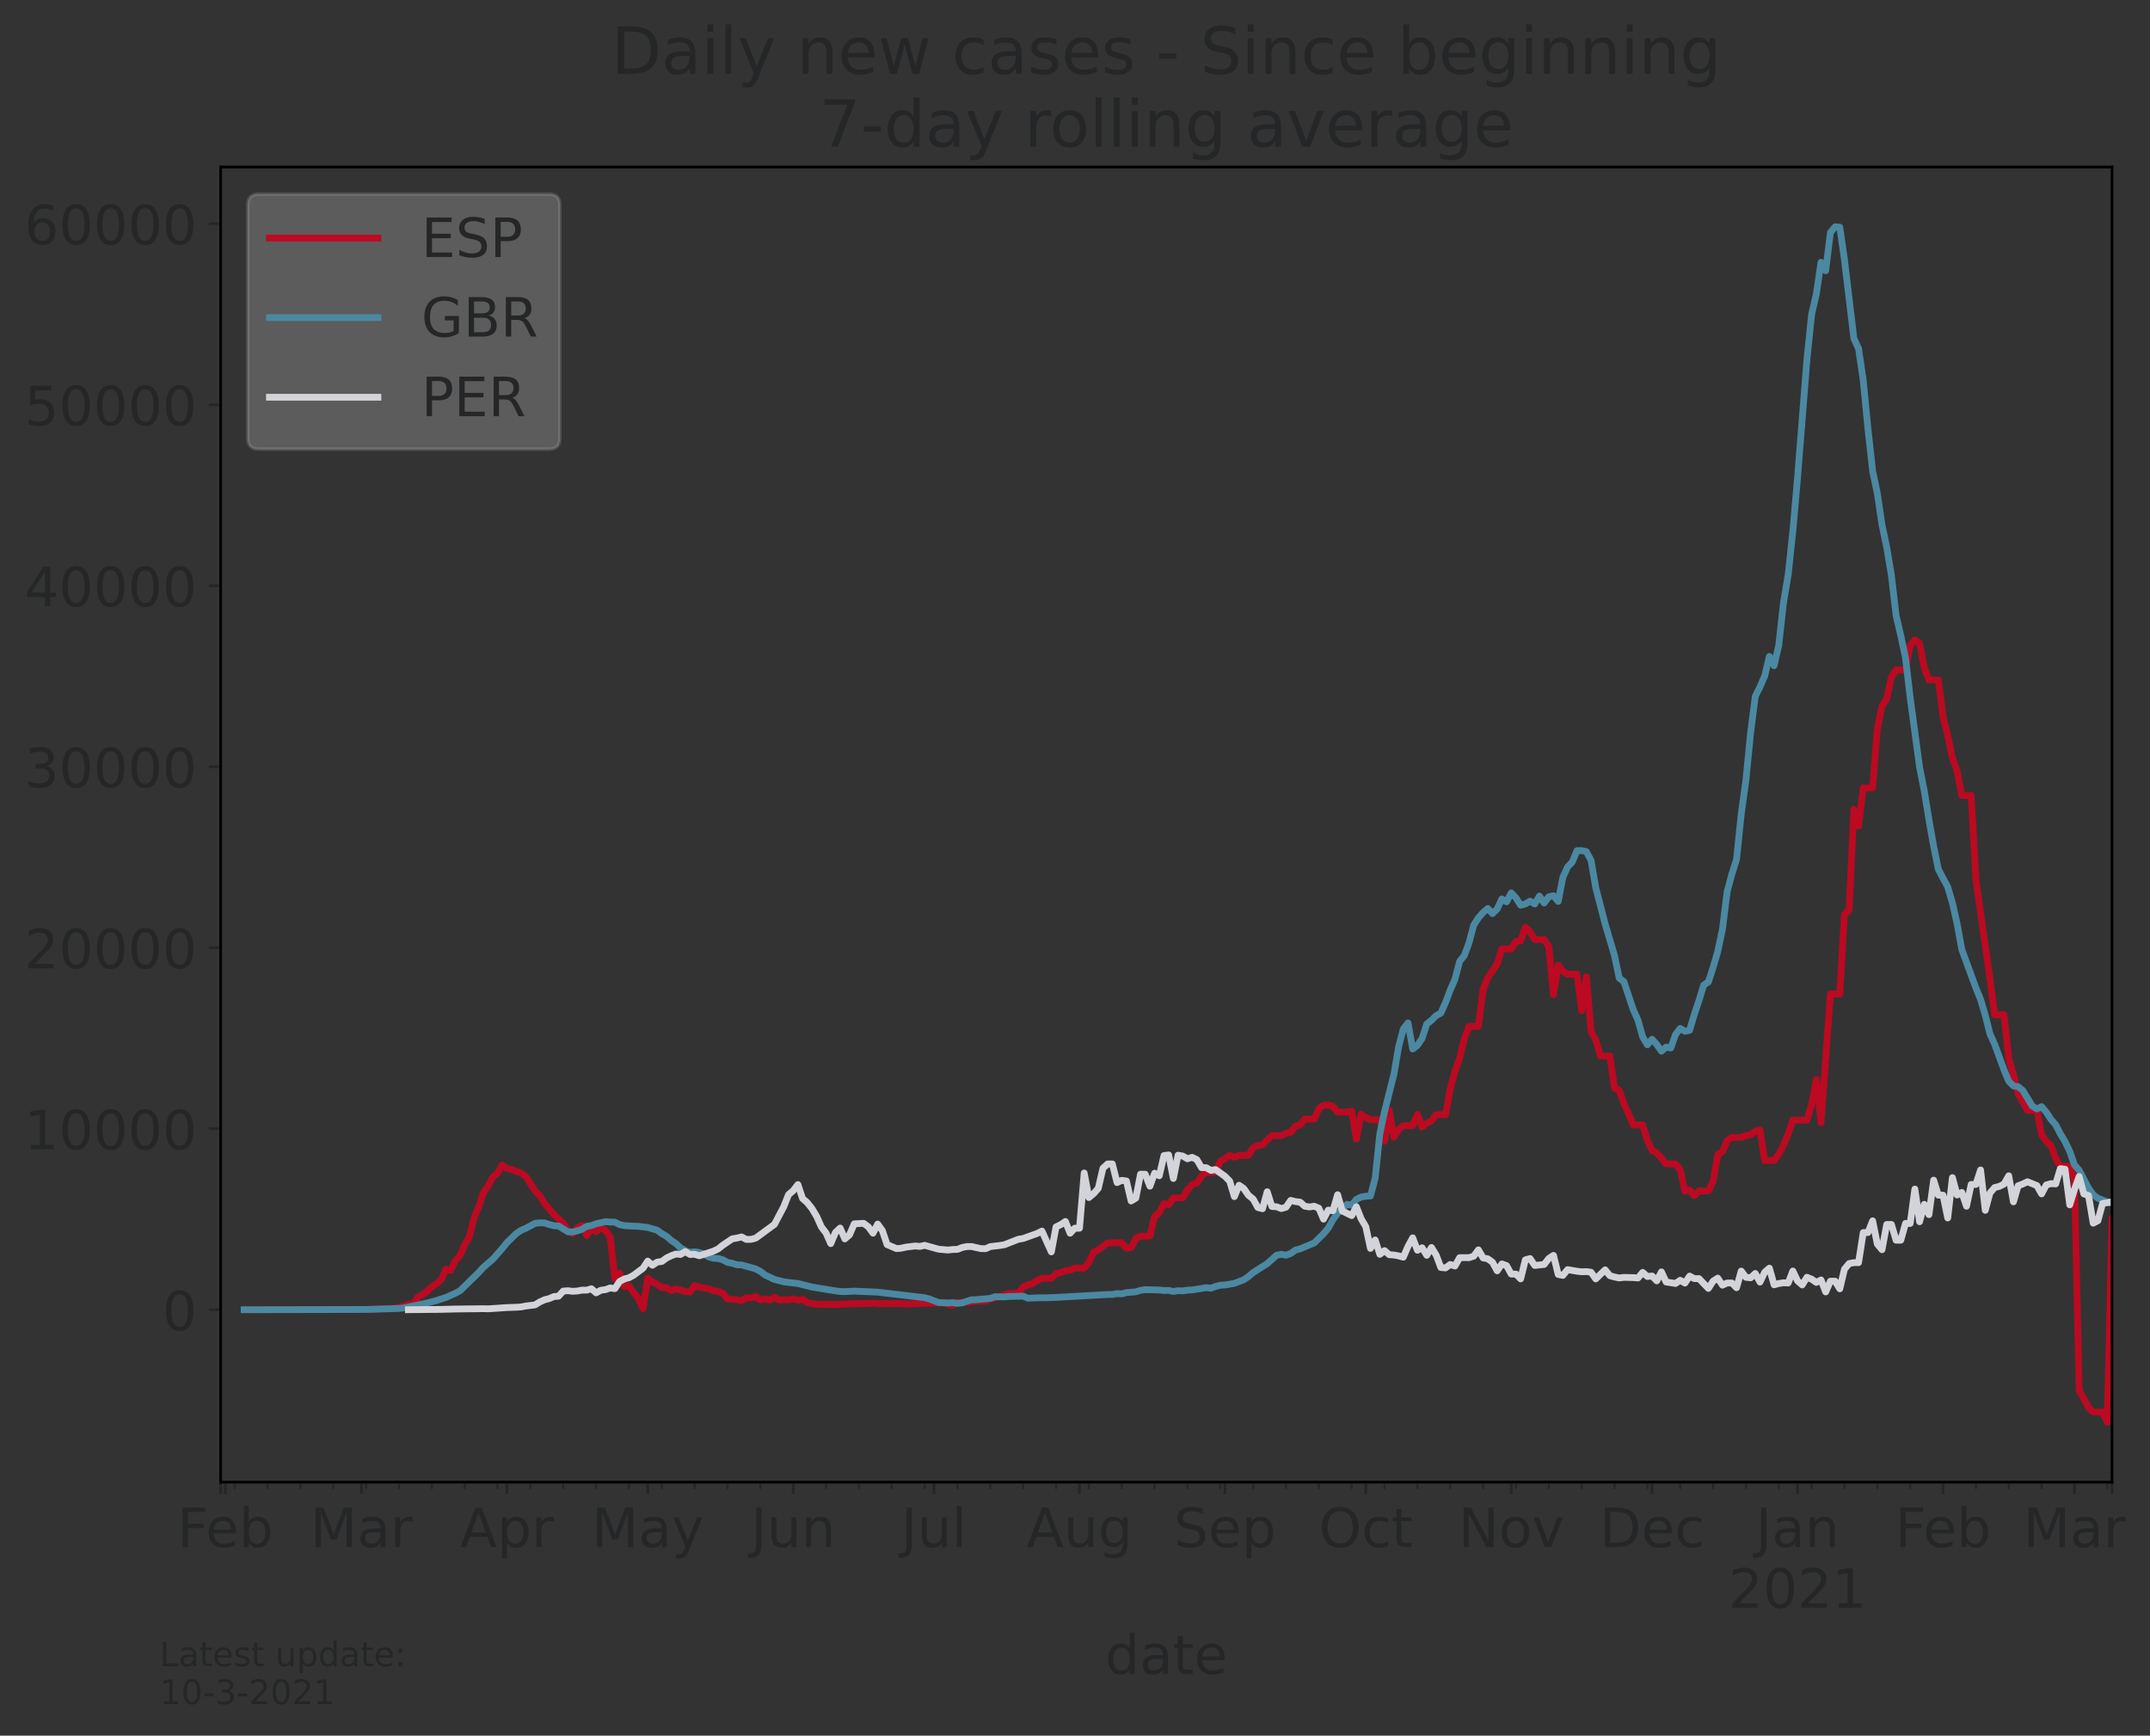<?xml version="1.0" encoding="utf-8" standalone="no"?>
<!DOCTYPE svg PUBLIC "-//W3C//DTD SVG 1.1//EN"
  "http://www.w3.org/Graphics/SVG/1.1/DTD/svg11.dtd">
<!-- Created with matplotlib (https://matplotlib.org/) -->
<svg height="512.168pt" version="1.1" viewBox="0 0 634.317 512.168" width="634.317pt" xmlns="http://www.w3.org/2000/svg" xmlns:xlink="http://www.w3.org/1999/xlink">
 <rect x="0" y="0" width="634.317" height="512.168" fill="#333333" stroke="none"/>
 <defs>
  <style type="text/css">*{stroke-linecap:butt;stroke-linejoin:round;}</style>
 </defs>
 <g id="figure_1">
  <g id="patch_1">
   <path d="M 0 512.168 
L 634.317 512.168 
L 634.317 0 
L 0 0 
z
" style="fill:none;"/>
  </g>
  <g id="axes_1">
   <g id="patch_2">
    <path d="M 65.1 437.369 
L 623.1 437.369 
L 623.1 49.289 
L 65.1 49.289 
z
" style="fill:none;"/>
   </g>
   <g id="matplotlib.axis_1">
    <g id="xtick_1">
     <g id="line2d_1">
      <defs>
       <path d="M 0 0 
L 0 3.5 
" id="ma322f0136b" style="stroke:#252627;stroke-width:0.8;"/>
      </defs>
      <g>
       <use style="fill:#252627;stroke:#252627;stroke-width:0.8;" x="65.1" xlink:href="#ma322f0136b" y="437.369"/>
      </g>
     </g>
    </g>
    <g id="xtick_2">
     <g id="line2d_2">
      <g>
       <use style="fill:#252627;stroke:#252627;stroke-width:0.8;" x="66.485" xlink:href="#ma322f0136b" y="437.369"/>
      </g>
     </g>
     <g id="text_1">
      <!-- Feb -->
      <g style="fill:#252627;" transform="translate(52.322 456.526)scale(0.16 -0.16)">
       <defs>
        <path d="M 9.812 72.906 
L 51.703 72.906 
L 51.703 64.594 
L 19.672 64.594 
L 19.672 43.109 
L 48.578 43.109 
L 48.578 34.812 
L 19.672 34.812 
L 19.672 0 
L 9.812 0 
z
" id="DejaVuSans-70"/>
        <path d="M 56.203 29.594 
L 56.203 25.203 
L 14.891 25.203 
Q 15.484 15.922 20.484 11.062 
Q 25.484 6.203 34.422 6.203 
Q 39.594 6.203 44.453 7.469 
Q 49.312 8.734 54.109 11.281 
L 54.109 2.781 
Q 49.266 0.734 44.188 -0.344 
Q 39.109 -1.422 33.891 -1.422 
Q 20.797 -1.422 13.156 6.188 
Q 5.516 13.812 5.516 26.812 
Q 5.516 40.234 12.766 48.109 
Q 20.016 56 32.328 56 
Q 43.359 56 49.781 48.891 
Q 56.203 41.797 56.203 29.594 
z
M 47.219 32.234 
Q 47.125 39.594 43.094 43.984 
Q 39.062 48.391 32.422 48.391 
Q 24.906 48.391 20.391 44.141 
Q 15.875 39.891 15.188 32.172 
z
" id="DejaVuSans-101"/>
        <path d="M 48.688 27.297 
Q 48.688 37.203 44.609 42.844 
Q 40.531 48.484 33.406 48.484 
Q 26.266 48.484 22.188 42.844 
Q 18.109 37.203 18.109 27.297 
Q 18.109 17.391 22.188 11.75 
Q 26.266 6.109 33.406 6.109 
Q 40.531 6.109 44.609 11.75 
Q 48.688 17.391 48.688 27.297 
z
M 18.109 46.391 
Q 20.953 51.266 25.266 53.625 
Q 29.594 56 35.594 56 
Q 45.562 56 51.781 48.094 
Q 58.016 40.188 58.016 27.297 
Q 58.016 14.406 51.781 6.484 
Q 45.562 -1.422 35.594 -1.422 
Q 29.594 -1.422 25.266 0.953 
Q 20.953 3.328 18.109 8.203 
L 18.109 0 
L 9.078 0 
L 9.078 75.984 
L 18.109 75.984 
z
" id="DejaVuSans-98"/>
       </defs>
       <use xlink:href="#DejaVuSans-70"/>
       <use x="52.02" xlink:href="#DejaVuSans-101"/>
       <use x="113.543" xlink:href="#DejaVuSans-98"/>
      </g>
     </g>
    </g>
    <g id="xtick_3">
     <g id="line2d_3">
      <g>
       <use style="fill:#252627;stroke:#252627;stroke-width:0.8;" x="106.638" xlink:href="#ma322f0136b" y="437.369"/>
      </g>
     </g>
     <g id="text_2">
      <!-- Mar -->
      <g style="fill:#252627;" transform="translate(91.545 456.526)scale(0.16 -0.16)">
       <defs>
        <path d="M 9.812 72.906 
L 24.516 72.906 
L 43.109 23.297 
L 61.812 72.906 
L 76.516 72.906 
L 76.516 0 
L 66.891 0 
L 66.891 64.016 
L 48.094 14.016 
L 38.188 14.016 
L 19.391 64.016 
L 19.391 0 
L 9.812 0 
z
" id="DejaVuSans-77"/>
        <path d="M 34.281 27.484 
Q 23.391 27.484 19.188 25 
Q 14.984 22.516 14.984 16.5 
Q 14.984 11.719 18.141 8.906 
Q 21.297 6.109 26.703 6.109 
Q 34.188 6.109 38.703 11.406 
Q 43.219 16.703 43.219 25.484 
L 43.219 27.484 
z
M 52.203 31.203 
L 52.203 0 
L 43.219 0 
L 43.219 8.297 
Q 40.141 3.328 35.547 0.953 
Q 30.953 -1.422 24.312 -1.422 
Q 15.922 -1.422 10.953 3.297 
Q 6 8.016 6 15.922 
Q 6 25.141 12.172 29.828 
Q 18.359 34.516 30.609 34.516 
L 43.219 34.516 
L 43.219 35.406 
Q 43.219 41.609 39.141 45 
Q 35.062 48.391 27.688 48.391 
Q 23 48.391 18.547 47.266 
Q 14.109 46.141 10.016 43.891 
L 10.016 52.203 
Q 14.938 54.109 19.578 55.047 
Q 24.219 56 28.609 56 
Q 40.484 56 46.344 49.844 
Q 52.203 43.703 52.203 31.203 
z
" id="DejaVuSans-97"/>
        <path d="M 41.109 46.297 
Q 39.594 47.172 37.812 47.578 
Q 36.031 48 33.891 48 
Q 26.266 48 22.188 43.047 
Q 18.109 38.094 18.109 28.812 
L 18.109 0 
L 9.078 0 
L 9.078 54.688 
L 18.109 54.688 
L 18.109 46.188 
Q 20.953 51.172 25.484 53.578 
Q 30.031 56 36.531 56 
Q 37.453 56 38.578 55.875 
Q 39.703 55.766 41.062 55.516 
z
" id="DejaVuSans-114"/>
       </defs>
       <use xlink:href="#DejaVuSans-77"/>
       <use x="86.279" xlink:href="#DejaVuSans-97"/>
       <use x="147.559" xlink:href="#DejaVuSans-114"/>
      </g>
     </g>
    </g>
    <g id="xtick_4">
     <g id="line2d_4">
      <g>
       <use style="fill:#252627;stroke:#252627;stroke-width:0.8;" x="149.562" xlink:href="#ma322f0136b" y="437.369"/>
      </g>
     </g>
     <g id="text_3">
      <!-- Apr -->
      <g style="fill:#252627;" transform="translate(135.722 456.526)scale(0.16 -0.16)">
       <defs>
        <path d="M 34.188 63.188 
L 20.797 26.906 
L 47.609 26.906 
z
M 28.609 72.906 
L 39.797 72.906 
L 67.578 0 
L 57.328 0 
L 50.688 18.703 
L 17.828 18.703 
L 11.188 0 
L 0.781 0 
z
" id="DejaVuSans-65"/>
        <path d="M 18.109 8.203 
L 18.109 -20.797 
L 9.078 -20.797 
L 9.078 54.688 
L 18.109 54.688 
L 18.109 46.391 
Q 20.953 51.266 25.266 53.625 
Q 29.594 56 35.594 56 
Q 45.562 56 51.781 48.094 
Q 58.016 40.188 58.016 27.297 
Q 58.016 14.406 51.781 6.484 
Q 45.562 -1.422 35.594 -1.422 
Q 29.594 -1.422 25.266 0.953 
Q 20.953 3.328 18.109 8.203 
z
M 48.688 27.297 
Q 48.688 37.203 44.609 42.844 
Q 40.531 48.484 33.406 48.484 
Q 26.266 48.484 22.188 42.844 
Q 18.109 37.203 18.109 27.297 
Q 18.109 17.391 22.188 11.75 
Q 26.266 6.109 33.406 6.109 
Q 40.531 6.109 44.609 11.75 
Q 48.688 17.391 48.688 27.297 
z
" id="DejaVuSans-112"/>
       </defs>
       <use xlink:href="#DejaVuSans-65"/>
       <use x="68.408" xlink:href="#DejaVuSans-112"/>
       <use x="131.885" xlink:href="#DejaVuSans-114"/>
      </g>
     </g>
    </g>
    <g id="xtick_5">
     <g id="line2d_5">
      <g>
       <use style="fill:#252627;stroke:#252627;stroke-width:0.8;" x="191.1" xlink:href="#ma322f0136b" y="437.369"/>
      </g>
     </g>
     <g id="text_4">
      <!-- May -->
      <g style="fill:#252627;" transform="translate(174.56 456.526)scale(0.16 -0.16)">
       <defs>
        <path d="M 32.172 -5.078 
Q 28.375 -14.844 24.75 -17.812 
Q 21.141 -20.797 15.094 -20.797 
L 7.906 -20.797 
L 7.906 -13.281 
L 13.188 -13.281 
Q 16.891 -13.281 18.938 -11.516 
Q 21 -9.766 23.484 -3.219 
L 25.094 0.875 
L 2.984 54.688 
L 12.5 54.688 
L 29.594 11.922 
L 46.688 54.688 
L 56.203 54.688 
z
" id="DejaVuSans-121"/>
       </defs>
       <use xlink:href="#DejaVuSans-77"/>
       <use x="86.279" xlink:href="#DejaVuSans-97"/>
       <use x="147.559" xlink:href="#DejaVuSans-121"/>
      </g>
     </g>
    </g>
    <g id="xtick_6">
     <g id="line2d_6">
      <g>
       <use style="fill:#252627;stroke:#252627;stroke-width:0.8;" x="234.023" xlink:href="#ma322f0136b" y="437.369"/>
      </g>
     </g>
     <g id="text_5">
      <!-- Jun -->
      <g style="fill:#252627;" transform="translate(221.523 456.526)scale(0.16 -0.16)">
       <defs>
        <path d="M 9.812 72.906 
L 19.672 72.906 
L 19.672 5.078 
Q 19.672 -8.109 14.672 -14.062 
Q 9.672 -20.016 -1.422 -20.016 
L -5.172 -20.016 
L -5.172 -11.719 
L -2.094 -11.719 
Q 4.438 -11.719 7.125 -8.047 
Q 9.812 -4.391 9.812 5.078 
z
" id="DejaVuSans-74"/>
        <path d="M 8.5 21.578 
L 8.5 54.688 
L 17.484 54.688 
L 17.484 21.922 
Q 17.484 14.156 20.5 10.266 
Q 23.531 6.391 29.594 6.391 
Q 36.859 6.391 41.078 11.031 
Q 45.312 15.672 45.312 23.688 
L 45.312 54.688 
L 54.297 54.688 
L 54.297 0 
L 45.312 0 
L 45.312 8.406 
Q 42.047 3.422 37.719 1 
Q 33.406 -1.422 27.688 -1.422 
Q 18.266 -1.422 13.375 4.438 
Q 8.5 10.297 8.5 21.578 
z
M 31.109 56 
z
" id="DejaVuSans-117"/>
        <path d="M 54.891 33.016 
L 54.891 0 
L 45.906 0 
L 45.906 32.719 
Q 45.906 40.484 42.875 44.328 
Q 39.844 48.188 33.797 48.188 
Q 26.516 48.188 22.312 43.547 
Q 18.109 38.922 18.109 30.906 
L 18.109 0 
L 9.078 0 
L 9.078 54.688 
L 18.109 54.688 
L 18.109 46.188 
Q 21.344 51.125 25.703 53.562 
Q 30.078 56 35.797 56 
Q 45.219 56 50.047 50.172 
Q 54.891 44.344 54.891 33.016 
z
" id="DejaVuSans-110"/>
       </defs>
       <use xlink:href="#DejaVuSans-74"/>
       <use x="29.492" xlink:href="#DejaVuSans-117"/>
       <use x="92.871" xlink:href="#DejaVuSans-110"/>
      </g>
     </g>
    </g>
    <g id="xtick_7">
     <g id="line2d_7">
      <g>
       <use style="fill:#252627;stroke:#252627;stroke-width:0.8;" x="275.562" xlink:href="#ma322f0136b" y="437.369"/>
      </g>
     </g>
     <g id="text_6">
      <!-- Jul -->
      <g style="fill:#252627;" transform="translate(265.909 456.526)scale(0.16 -0.16)">
       <defs>
        <path d="M 9.422 75.984 
L 18.406 75.984 
L 18.406 0 
L 9.422 0 
z
" id="DejaVuSans-108"/>
       </defs>
       <use xlink:href="#DejaVuSans-74"/>
       <use x="29.492" xlink:href="#DejaVuSans-117"/>
       <use x="92.871" xlink:href="#DejaVuSans-108"/>
      </g>
     </g>
    </g>
    <g id="xtick_8">
     <g id="line2d_8">
      <g>
       <use style="fill:#252627;stroke:#252627;stroke-width:0.8;" x="318.485" xlink:href="#ma322f0136b" y="437.369"/>
      </g>
     </g>
     <g id="text_7">
      <!-- Aug -->
      <g style="fill:#252627;" transform="translate(302.863 456.526)scale(0.16 -0.16)">
       <defs>
        <path d="M 45.406 27.984 
Q 45.406 37.75 41.375 43.109 
Q 37.359 48.484 30.078 48.484 
Q 22.859 48.484 18.828 43.109 
Q 14.797 37.75 14.797 27.984 
Q 14.797 18.266 18.828 12.891 
Q 22.859 7.516 30.078 7.516 
Q 37.359 7.516 41.375 12.891 
Q 45.406 18.266 45.406 27.984 
z
M 54.391 6.781 
Q 54.391 -7.172 48.188 -13.984 
Q 42 -20.797 29.203 -20.797 
Q 24.469 -20.797 20.266 -20.094 
Q 16.062 -19.391 12.109 -17.922 
L 12.109 -9.188 
Q 16.062 -11.328 19.922 -12.344 
Q 23.781 -13.375 27.781 -13.375 
Q 36.625 -13.375 41.016 -8.766 
Q 45.406 -4.156 45.406 5.172 
L 45.406 9.625 
Q 42.625 4.781 38.281 2.391 
Q 33.938 0 27.875 0 
Q 17.828 0 11.672 7.656 
Q 5.516 15.328 5.516 27.984 
Q 5.516 40.672 11.672 48.328 
Q 17.828 56 27.875 56 
Q 33.938 56 38.281 53.609 
Q 42.625 51.219 45.406 46.391 
L 45.406 54.688 
L 54.391 54.688 
z
" id="DejaVuSans-103"/>
       </defs>
       <use xlink:href="#DejaVuSans-65"/>
       <use x="68.408" xlink:href="#DejaVuSans-117"/>
       <use x="131.787" xlink:href="#DejaVuSans-103"/>
      </g>
     </g>
    </g>
    <g id="xtick_9">
     <g id="line2d_9">
      <g>
       <use style="fill:#252627;stroke:#252627;stroke-width:0.8;" x="361.408" xlink:href="#ma322f0136b" y="437.369"/>
      </g>
     </g>
     <g id="text_8">
      <!-- Sep -->
      <g style="fill:#252627;" transform="translate(346.328 456.526)scale(0.16 -0.16)">
       <defs>
        <path d="M 53.516 70.516 
L 53.516 60.891 
Q 47.906 63.578 42.922 64.891 
Q 37.938 66.219 33.297 66.219 
Q 25.25 66.219 20.875 63.094 
Q 16.5 59.969 16.5 54.203 
Q 16.5 49.359 19.406 46.891 
Q 22.312 44.438 30.422 42.922 
L 36.375 41.703 
Q 47.406 39.594 52.656 34.297 
Q 57.906 29 57.906 20.125 
Q 57.906 9.516 50.797 4.047 
Q 43.703 -1.422 29.984 -1.422 
Q 24.812 -1.422 18.969 -0.25 
Q 13.141 0.922 6.891 3.219 
L 6.891 13.375 
Q 12.891 10.016 18.656 8.297 
Q 24.422 6.594 29.984 6.594 
Q 38.422 6.594 43.016 9.906 
Q 47.609 13.234 47.609 19.391 
Q 47.609 24.75 44.312 27.781 
Q 41.016 30.812 33.5 32.328 
L 27.484 33.5 
Q 16.453 35.688 11.516 40.375 
Q 6.594 45.062 6.594 53.422 
Q 6.594 63.094 13.406 68.656 
Q 20.219 74.219 32.172 74.219 
Q 37.312 74.219 42.625 73.281 
Q 47.953 72.359 53.516 70.516 
z
" id="DejaVuSans-83"/>
       </defs>
       <use xlink:href="#DejaVuSans-83"/>
       <use x="63.477" xlink:href="#DejaVuSans-101"/>
       <use x="125" xlink:href="#DejaVuSans-112"/>
      </g>
     </g>
    </g>
    <g id="xtick_10">
     <g id="line2d_10">
      <g>
       <use style="fill:#252627;stroke:#252627;stroke-width:0.8;" x="402.946" xlink:href="#ma322f0136b" y="437.369"/>
      </g>
     </g>
     <g id="text_9">
      <!-- Oct -->
      <g style="fill:#252627;" transform="translate(389.114 456.526)scale(0.16 -0.16)">
       <defs>
        <path d="M 39.406 66.219 
Q 28.656 66.219 22.328 58.203 
Q 16.016 50.203 16.016 36.375 
Q 16.016 22.609 22.328 14.594 
Q 28.656 6.594 39.406 6.594 
Q 50.141 6.594 56.422 14.594 
Q 62.703 22.609 62.703 36.375 
Q 62.703 50.203 56.422 58.203 
Q 50.141 66.219 39.406 66.219 
z
M 39.406 74.219 
Q 54.734 74.219 63.906 63.938 
Q 73.094 53.656 73.094 36.375 
Q 73.094 19.141 63.906 8.859 
Q 54.734 -1.422 39.406 -1.422 
Q 24.031 -1.422 14.812 8.828 
Q 5.609 19.094 5.609 36.375 
Q 5.609 53.656 14.812 63.938 
Q 24.031 74.219 39.406 74.219 
z
" id="DejaVuSans-79"/>
        <path d="M 48.781 52.594 
L 48.781 44.188 
Q 44.969 46.297 41.141 47.344 
Q 37.312 48.391 33.406 48.391 
Q 24.656 48.391 19.812 42.844 
Q 14.984 37.312 14.984 27.297 
Q 14.984 17.281 19.812 11.734 
Q 24.656 6.203 33.406 6.203 
Q 37.312 6.203 41.141 7.25 
Q 44.969 8.297 48.781 10.406 
L 48.781 2.094 
Q 45.016 0.344 40.984 -0.531 
Q 36.969 -1.422 32.422 -1.422 
Q 20.062 -1.422 12.781 6.344 
Q 5.516 14.109 5.516 27.297 
Q 5.516 40.672 12.859 48.328 
Q 20.219 56 33.016 56 
Q 37.156 56 41.109 55.141 
Q 45.062 54.297 48.781 52.594 
z
" id="DejaVuSans-99"/>
        <path d="M 18.312 70.219 
L 18.312 54.688 
L 36.812 54.688 
L 36.812 47.703 
L 18.312 47.703 
L 18.312 18.016 
Q 18.312 11.328 20.141 9.422 
Q 21.969 7.516 27.594 7.516 
L 36.812 7.516 
L 36.812 0 
L 27.594 0 
Q 17.188 0 13.234 3.875 
Q 9.281 7.766 9.281 18.016 
L 9.281 47.703 
L 2.688 47.703 
L 2.688 54.688 
L 9.281 54.688 
L 9.281 70.219 
z
" id="DejaVuSans-116"/>
       </defs>
       <use xlink:href="#DejaVuSans-79"/>
       <use x="78.711" xlink:href="#DejaVuSans-99"/>
       <use x="133.691" xlink:href="#DejaVuSans-116"/>
      </g>
     </g>
    </g>
    <g id="xtick_11">
     <g id="line2d_11">
      <g>
       <use style="fill:#252627;stroke:#252627;stroke-width:0.8;" x="445.869" xlink:href="#ma322f0136b" y="437.369"/>
      </g>
     </g>
     <g id="text_10">
      <!-- Nov -->
      <g style="fill:#252627;" transform="translate(430.254 456.526)scale(0.16 -0.16)">
       <defs>
        <path d="M 9.812 72.906 
L 23.094 72.906 
L 55.422 11.922 
L 55.422 72.906 
L 64.984 72.906 
L 64.984 0 
L 51.703 0 
L 19.391 60.984 
L 19.391 0 
L 9.812 0 
z
" id="DejaVuSans-78"/>
        <path d="M 30.609 48.391 
Q 23.391 48.391 19.188 42.75 
Q 14.984 37.109 14.984 27.297 
Q 14.984 17.484 19.156 11.844 
Q 23.344 6.203 30.609 6.203 
Q 37.797 6.203 41.984 11.859 
Q 46.188 17.531 46.188 27.297 
Q 46.188 37.016 41.984 42.703 
Q 37.797 48.391 30.609 48.391 
z
M 30.609 56 
Q 42.328 56 49.016 48.375 
Q 55.719 40.766 55.719 27.297 
Q 55.719 13.875 49.016 6.219 
Q 42.328 -1.422 30.609 -1.422 
Q 18.844 -1.422 12.172 6.219 
Q 5.516 13.875 5.516 27.297 
Q 5.516 40.766 12.172 48.375 
Q 18.844 56 30.609 56 
z
" id="DejaVuSans-111"/>
        <path d="M 2.984 54.688 
L 12.5 54.688 
L 29.594 8.797 
L 46.688 54.688 
L 56.203 54.688 
L 35.688 0 
L 23.484 0 
z
" id="DejaVuSans-118"/>
       </defs>
       <use xlink:href="#DejaVuSans-78"/>
       <use x="74.805" xlink:href="#DejaVuSans-111"/>
       <use x="135.986" xlink:href="#DejaVuSans-118"/>
      </g>
     </g>
    </g>
    <g id="xtick_12">
     <g id="line2d_12">
      <g>
       <use style="fill:#252627;stroke:#252627;stroke-width:0.8;" x="487.408" xlink:href="#ma322f0136b" y="437.369"/>
      </g>
     </g>
     <g id="text_11">
      <!-- Dec -->
      <g style="fill:#252627;" transform="translate(471.926 456.526)scale(0.16 -0.16)">
       <defs>
        <path d="M 19.672 64.797 
L 19.672 8.109 
L 31.594 8.109 
Q 46.688 8.109 53.688 14.938 
Q 60.688 21.781 60.688 36.531 
Q 60.688 51.172 53.688 57.984 
Q 46.688 64.797 31.594 64.797 
z
M 9.812 72.906 
L 30.078 72.906 
Q 51.266 72.906 61.172 64.094 
Q 71.094 55.281 71.094 36.531 
Q 71.094 17.672 61.125 8.828 
Q 51.172 0 30.078 0 
L 9.812 0 
z
" id="DejaVuSans-68"/>
       </defs>
       <use xlink:href="#DejaVuSans-68"/>
       <use x="77.002" xlink:href="#DejaVuSans-101"/>
       <use x="138.525" xlink:href="#DejaVuSans-99"/>
      </g>
     </g>
    </g>
    <g id="xtick_13">
     <g id="line2d_13">
      <g>
       <use style="fill:#252627;stroke:#252627;stroke-width:0.8;" x="530.331" xlink:href="#ma322f0136b" y="437.369"/>
      </g>
     </g>
     <g id="text_12">
      <!-- Jan -->
      <g style="fill:#252627;" transform="translate(517.998 456.526)scale(0.16 -0.16)">
       <use xlink:href="#DejaVuSans-74"/>
       <use x="29.492" xlink:href="#DejaVuSans-97"/>
       <use x="90.771" xlink:href="#DejaVuSans-110"/>
      </g>
      <!-- 2021 -->
      <g style="fill:#252627;" transform="translate(509.971 474.443)scale(0.16 -0.16)">
       <defs>
        <path d="M 19.188 8.297 
L 53.609 8.297 
L 53.609 0 
L 7.328 0 
L 7.328 8.297 
Q 12.938 14.109 22.625 23.891 
Q 32.328 33.688 34.812 36.531 
Q 39.547 41.844 41.422 45.531 
Q 43.312 49.219 43.312 52.781 
Q 43.312 58.594 39.234 62.25 
Q 35.156 65.922 28.609 65.922 
Q 23.969 65.922 18.812 64.312 
Q 13.672 62.703 7.812 59.422 
L 7.812 69.391 
Q 13.766 71.781 18.938 73 
Q 24.125 74.219 28.422 74.219 
Q 39.75 74.219 46.484 68.547 
Q 53.219 62.891 53.219 53.422 
Q 53.219 48.922 51.531 44.891 
Q 49.859 40.875 45.406 35.406 
Q 44.188 33.984 37.641 27.219 
Q 31.109 20.453 19.188 8.297 
z
" id="DejaVuSans-50"/>
        <path d="M 31.781 66.406 
Q 24.172 66.406 20.328 58.906 
Q 16.5 51.422 16.5 36.375 
Q 16.5 21.391 20.328 13.891 
Q 24.172 6.391 31.781 6.391 
Q 39.453 6.391 43.281 13.891 
Q 47.125 21.391 47.125 36.375 
Q 47.125 51.422 43.281 58.906 
Q 39.453 66.406 31.781 66.406 
z
M 31.781 74.219 
Q 44.047 74.219 50.516 64.516 
Q 56.984 54.828 56.984 36.375 
Q 56.984 17.969 50.516 8.266 
Q 44.047 -1.422 31.781 -1.422 
Q 19.531 -1.422 13.062 8.266 
Q 6.594 17.969 6.594 36.375 
Q 6.594 54.828 13.062 64.516 
Q 19.531 74.219 31.781 74.219 
z
" id="DejaVuSans-48"/>
        <path d="M 12.406 8.297 
L 28.516 8.297 
L 28.516 63.922 
L 10.984 60.406 
L 10.984 69.391 
L 28.422 72.906 
L 38.281 72.906 
L 38.281 8.297 
L 54.391 8.297 
L 54.391 0 
L 12.406 0 
z
" id="DejaVuSans-49"/>
       </defs>
       <use xlink:href="#DejaVuSans-50"/>
       <use x="63.623" xlink:href="#DejaVuSans-48"/>
       <use x="127.246" xlink:href="#DejaVuSans-50"/>
       <use x="190.869" xlink:href="#DejaVuSans-49"/>
      </g>
     </g>
    </g>
    <g id="xtick_14">
     <g id="line2d_14">
      <g>
       <use style="fill:#252627;stroke:#252627;stroke-width:0.8;" x="573.254" xlink:href="#ma322f0136b" y="437.369"/>
      </g>
     </g>
     <g id="text_13">
      <!-- Feb -->
      <g style="fill:#252627;" transform="translate(559.091 456.526)scale(0.16 -0.16)">
       <use xlink:href="#DejaVuSans-70"/>
       <use x="52.02" xlink:href="#DejaVuSans-101"/>
       <use x="113.543" xlink:href="#DejaVuSans-98"/>
      </g>
     </g>
    </g>
    <g id="xtick_15">
     <g id="line2d_15">
      <g>
       <use style="fill:#252627;stroke:#252627;stroke-width:0.8;" x="612.023" xlink:href="#ma322f0136b" y="437.369"/>
      </g>
     </g>
     <g id="text_14">
      <!-- Mar -->
      <g style="fill:#252627;" transform="translate(596.929 456.526)scale(0.16 -0.16)">
       <use xlink:href="#DejaVuSans-77"/>
       <use x="86.279" xlink:href="#DejaVuSans-97"/>
       <use x="147.559" xlink:href="#DejaVuSans-114"/>
      </g>
     </g>
    </g>
    <g id="xtick_16">
     <g id="line2d_16">
      <g>
       <use style="fill:#252627;stroke:#252627;stroke-width:0.8;" x="623.1" xlink:href="#ma322f0136b" y="437.369"/>
      </g>
     </g>
    </g>
    <g id="xtick_17">
     <g id="line2d_17">
      <defs>
       <path d="M 0 0 
L 0 2 
" id="maa0225ddee" style="stroke:#252627;stroke-width:0.6;"/>
      </defs>
      <g>
       <use style="fill:#252627;stroke:#252627;stroke-width:0.6;" x="69.254" xlink:href="#maa0225ddee" y="437.369"/>
      </g>
     </g>
    </g>
    <g id="xtick_18">
     <g id="line2d_18">
      <g>
       <use style="fill:#252627;stroke:#252627;stroke-width:0.6;" x="78.946" xlink:href="#maa0225ddee" y="437.369"/>
      </g>
     </g>
    </g>
    <g id="xtick_19">
     <g id="line2d_19">
      <g>
       <use style="fill:#252627;stroke:#252627;stroke-width:0.6;" x="88.638" xlink:href="#maa0225ddee" y="437.369"/>
      </g>
     </g>
    </g>
    <g id="xtick_20">
     <g id="line2d_20">
      <g>
       <use style="fill:#252627;stroke:#252627;stroke-width:0.6;" x="98.331" xlink:href="#maa0225ddee" y="437.369"/>
      </g>
     </g>
    </g>
    <g id="xtick_21">
     <g id="line2d_21">
      <g>
       <use style="fill:#252627;stroke:#252627;stroke-width:0.6;" x="108.023" xlink:href="#maa0225ddee" y="437.369"/>
      </g>
     </g>
    </g>
    <g id="xtick_22">
     <g id="line2d_22">
      <g>
       <use style="fill:#252627;stroke:#252627;stroke-width:0.6;" x="117.715" xlink:href="#maa0225ddee" y="437.369"/>
      </g>
     </g>
    </g>
    <g id="xtick_23">
     <g id="line2d_23">
      <g>
       <use style="fill:#252627;stroke:#252627;stroke-width:0.6;" x="127.408" xlink:href="#maa0225ddee" y="437.369"/>
      </g>
     </g>
    </g>
    <g id="xtick_24">
     <g id="line2d_24">
      <g>
       <use style="fill:#252627;stroke:#252627;stroke-width:0.6;" x="137.1" xlink:href="#maa0225ddee" y="437.369"/>
      </g>
     </g>
    </g>
    <g id="xtick_25">
     <g id="line2d_25">
      <g>
       <use style="fill:#252627;stroke:#252627;stroke-width:0.6;" x="146.792" xlink:href="#maa0225ddee" y="437.369"/>
      </g>
     </g>
    </g>
    <g id="xtick_26">
     <g id="line2d_26">
      <g>
       <use style="fill:#252627;stroke:#252627;stroke-width:0.6;" x="156.485" xlink:href="#maa0225ddee" y="437.369"/>
      </g>
     </g>
    </g>
    <g id="xtick_27">
     <g id="line2d_27">
      <g>
       <use style="fill:#252627;stroke:#252627;stroke-width:0.6;" x="166.177" xlink:href="#maa0225ddee" y="437.369"/>
      </g>
     </g>
    </g>
    <g id="xtick_28">
     <g id="line2d_28">
      <g>
       <use style="fill:#252627;stroke:#252627;stroke-width:0.6;" x="175.869" xlink:href="#maa0225ddee" y="437.369"/>
      </g>
     </g>
    </g>
    <g id="xtick_29">
     <g id="line2d_29">
      <g>
       <use style="fill:#252627;stroke:#252627;stroke-width:0.6;" x="185.562" xlink:href="#maa0225ddee" y="437.369"/>
      </g>
     </g>
    </g>
    <g id="xtick_30">
     <g id="line2d_30">
      <g>
       <use style="fill:#252627;stroke:#252627;stroke-width:0.6;" x="195.254" xlink:href="#maa0225ddee" y="437.369"/>
      </g>
     </g>
    </g>
    <g id="xtick_31">
     <g id="line2d_31">
      <g>
       <use style="fill:#252627;stroke:#252627;stroke-width:0.6;" x="204.946" xlink:href="#maa0225ddee" y="437.369"/>
      </g>
     </g>
    </g>
    <g id="xtick_32">
     <g id="line2d_32">
      <g>
       <use style="fill:#252627;stroke:#252627;stroke-width:0.6;" x="214.638" xlink:href="#maa0225ddee" y="437.369"/>
      </g>
     </g>
    </g>
    <g id="xtick_33">
     <g id="line2d_33">
      <g>
       <use style="fill:#252627;stroke:#252627;stroke-width:0.6;" x="224.331" xlink:href="#maa0225ddee" y="437.369"/>
      </g>
     </g>
    </g>
    <g id="xtick_34">
     <g id="line2d_34">
      <g>
       <use style="fill:#252627;stroke:#252627;stroke-width:0.6;" x="243.715" xlink:href="#maa0225ddee" y="437.369"/>
      </g>
     </g>
    </g>
    <g id="xtick_35">
     <g id="line2d_35">
      <g>
       <use style="fill:#252627;stroke:#252627;stroke-width:0.6;" x="253.408" xlink:href="#maa0225ddee" y="437.369"/>
      </g>
     </g>
    </g>
    <g id="xtick_36">
     <g id="line2d_36">
      <g>
       <use style="fill:#252627;stroke:#252627;stroke-width:0.6;" x="263.1" xlink:href="#maa0225ddee" y="437.369"/>
      </g>
     </g>
    </g>
    <g id="xtick_37">
     <g id="line2d_37">
      <g>
       <use style="fill:#252627;stroke:#252627;stroke-width:0.6;" x="272.792" xlink:href="#maa0225ddee" y="437.369"/>
      </g>
     </g>
    </g>
    <g id="xtick_38">
     <g id="line2d_38">
      <g>
       <use style="fill:#252627;stroke:#252627;stroke-width:0.6;" x="282.485" xlink:href="#maa0225ddee" y="437.369"/>
      </g>
     </g>
    </g>
    <g id="xtick_39">
     <g id="line2d_39">
      <g>
       <use style="fill:#252627;stroke:#252627;stroke-width:0.6;" x="292.177" xlink:href="#maa0225ddee" y="437.369"/>
      </g>
     </g>
    </g>
    <g id="xtick_40">
     <g id="line2d_40">
      <g>
       <use style="fill:#252627;stroke:#252627;stroke-width:0.6;" x="301.869" xlink:href="#maa0225ddee" y="437.369"/>
      </g>
     </g>
    </g>
    <g id="xtick_41">
     <g id="line2d_41">
      <g>
       <use style="fill:#252627;stroke:#252627;stroke-width:0.6;" x="311.562" xlink:href="#maa0225ddee" y="437.369"/>
      </g>
     </g>
    </g>
    <g id="xtick_42">
     <g id="line2d_42">
      <g>
       <use style="fill:#252627;stroke:#252627;stroke-width:0.6;" x="321.254" xlink:href="#maa0225ddee" y="437.369"/>
      </g>
     </g>
    </g>
    <g id="xtick_43">
     <g id="line2d_43">
      <g>
       <use style="fill:#252627;stroke:#252627;stroke-width:0.6;" x="330.946" xlink:href="#maa0225ddee" y="437.369"/>
      </g>
     </g>
    </g>
    <g id="xtick_44">
     <g id="line2d_44">
      <g>
       <use style="fill:#252627;stroke:#252627;stroke-width:0.6;" x="340.638" xlink:href="#maa0225ddee" y="437.369"/>
      </g>
     </g>
    </g>
    <g id="xtick_45">
     <g id="line2d_45">
      <g>
       <use style="fill:#252627;stroke:#252627;stroke-width:0.6;" x="350.331" xlink:href="#maa0225ddee" y="437.369"/>
      </g>
     </g>
    </g>
    <g id="xtick_46">
     <g id="line2d_46">
      <g>
       <use style="fill:#252627;stroke:#252627;stroke-width:0.6;" x="360.023" xlink:href="#maa0225ddee" y="437.369"/>
      </g>
     </g>
    </g>
    <g id="xtick_47">
     <g id="line2d_47">
      <g>
       <use style="fill:#252627;stroke:#252627;stroke-width:0.6;" x="369.715" xlink:href="#maa0225ddee" y="437.369"/>
      </g>
     </g>
    </g>
    <g id="xtick_48">
     <g id="line2d_48">
      <g>
       <use style="fill:#252627;stroke:#252627;stroke-width:0.6;" x="379.408" xlink:href="#maa0225ddee" y="437.369"/>
      </g>
     </g>
    </g>
    <g id="xtick_49">
     <g id="line2d_49">
      <g>
       <use style="fill:#252627;stroke:#252627;stroke-width:0.6;" x="389.1" xlink:href="#maa0225ddee" y="437.369"/>
      </g>
     </g>
    </g>
    <g id="xtick_50">
     <g id="line2d_50">
      <g>
       <use style="fill:#252627;stroke:#252627;stroke-width:0.6;" x="398.792" xlink:href="#maa0225ddee" y="437.369"/>
      </g>
     </g>
    </g>
    <g id="xtick_51">
     <g id="line2d_51">
      <g>
       <use style="fill:#252627;stroke:#252627;stroke-width:0.6;" x="408.485" xlink:href="#maa0225ddee" y="437.369"/>
      </g>
     </g>
    </g>
    <g id="xtick_52">
     <g id="line2d_52">
      <g>
       <use style="fill:#252627;stroke:#252627;stroke-width:0.6;" x="418.177" xlink:href="#maa0225ddee" y="437.369"/>
      </g>
     </g>
    </g>
    <g id="xtick_53">
     <g id="line2d_53">
      <g>
       <use style="fill:#252627;stroke:#252627;stroke-width:0.6;" x="427.869" xlink:href="#maa0225ddee" y="437.369"/>
      </g>
     </g>
    </g>
    <g id="xtick_54">
     <g id="line2d_54">
      <g>
       <use style="fill:#252627;stroke:#252627;stroke-width:0.6;" x="437.562" xlink:href="#maa0225ddee" y="437.369"/>
      </g>
     </g>
    </g>
    <g id="xtick_55">
     <g id="line2d_55">
      <g>
       <use style="fill:#252627;stroke:#252627;stroke-width:0.6;" x="447.254" xlink:href="#maa0225ddee" y="437.369"/>
      </g>
     </g>
    </g>
    <g id="xtick_56">
     <g id="line2d_56">
      <g>
       <use style="fill:#252627;stroke:#252627;stroke-width:0.6;" x="456.946" xlink:href="#maa0225ddee" y="437.369"/>
      </g>
     </g>
    </g>
    <g id="xtick_57">
     <g id="line2d_57">
      <g>
       <use style="fill:#252627;stroke:#252627;stroke-width:0.6;" x="466.638" xlink:href="#maa0225ddee" y="437.369"/>
      </g>
     </g>
    </g>
    <g id="xtick_58">
     <g id="line2d_58">
      <g>
       <use style="fill:#252627;stroke:#252627;stroke-width:0.6;" x="476.331" xlink:href="#maa0225ddee" y="437.369"/>
      </g>
     </g>
    </g>
    <g id="xtick_59">
     <g id="line2d_59">
      <g>
       <use style="fill:#252627;stroke:#252627;stroke-width:0.6;" x="486.023" xlink:href="#maa0225ddee" y="437.369"/>
      </g>
     </g>
    </g>
    <g id="xtick_60">
     <g id="line2d_60">
      <g>
       <use style="fill:#252627;stroke:#252627;stroke-width:0.6;" x="495.715" xlink:href="#maa0225ddee" y="437.369"/>
      </g>
     </g>
    </g>
    <g id="xtick_61">
     <g id="line2d_61">
      <g>
       <use style="fill:#252627;stroke:#252627;stroke-width:0.6;" x="505.408" xlink:href="#maa0225ddee" y="437.369"/>
      </g>
     </g>
    </g>
    <g id="xtick_62">
     <g id="line2d_62">
      <g>
       <use style="fill:#252627;stroke:#252627;stroke-width:0.6;" x="515.1" xlink:href="#maa0225ddee" y="437.369"/>
      </g>
     </g>
    </g>
    <g id="xtick_63">
     <g id="line2d_63">
      <g>
       <use style="fill:#252627;stroke:#252627;stroke-width:0.6;" x="524.792" xlink:href="#maa0225ddee" y="437.369"/>
      </g>
     </g>
    </g>
    <g id="xtick_64">
     <g id="line2d_64">
      <g>
       <use style="fill:#252627;stroke:#252627;stroke-width:0.6;" x="534.485" xlink:href="#maa0225ddee" y="437.369"/>
      </g>
     </g>
    </g>
    <g id="xtick_65">
     <g id="line2d_65">
      <g>
       <use style="fill:#252627;stroke:#252627;stroke-width:0.6;" x="544.177" xlink:href="#maa0225ddee" y="437.369"/>
      </g>
     </g>
    </g>
    <g id="xtick_66">
     <g id="line2d_66">
      <g>
       <use style="fill:#252627;stroke:#252627;stroke-width:0.6;" x="553.869" xlink:href="#maa0225ddee" y="437.369"/>
      </g>
     </g>
    </g>
    <g id="xtick_67">
     <g id="line2d_67">
      <g>
       <use style="fill:#252627;stroke:#252627;stroke-width:0.6;" x="563.562" xlink:href="#maa0225ddee" y="437.369"/>
      </g>
     </g>
    </g>
    <g id="xtick_68">
     <g id="line2d_68">
      <g>
       <use style="fill:#252627;stroke:#252627;stroke-width:0.6;" x="582.946" xlink:href="#maa0225ddee" y="437.369"/>
      </g>
     </g>
    </g>
    <g id="xtick_69">
     <g id="line2d_69">
      <g>
       <use style="fill:#252627;stroke:#252627;stroke-width:0.6;" x="592.638" xlink:href="#maa0225ddee" y="437.369"/>
      </g>
     </g>
    </g>
    <g id="xtick_70">
     <g id="line2d_70">
      <g>
       <use style="fill:#252627;stroke:#252627;stroke-width:0.6;" x="602.331" xlink:href="#maa0225ddee" y="437.369"/>
      </g>
     </g>
    </g>
    <g id="xtick_71">
     <g id="line2d_71">
      <g>
       <use style="fill:#252627;stroke:#252627;stroke-width:0.6;" x="621.715" xlink:href="#maa0225ddee" y="437.369"/>
      </g>
     </g>
    </g>
    <g id="text_15">
     <!-- date -->
     <g style="fill:#252627;" transform="translate(326.06 493.928)scale(0.16 -0.16)">
      <defs>
       <path d="M 45.406 46.391 
L 45.406 75.984 
L 54.391 75.984 
L 54.391 0 
L 45.406 0 
L 45.406 8.203 
Q 42.578 3.328 38.25 0.953 
Q 33.938 -1.422 27.875 -1.422 
Q 17.969 -1.422 11.734 6.484 
Q 5.516 14.406 5.516 27.297 
Q 5.516 40.188 11.734 48.094 
Q 17.969 56 27.875 56 
Q 33.938 56 38.25 53.625 
Q 42.578 51.266 45.406 46.391 
z
M 14.797 27.297 
Q 14.797 17.391 18.875 11.75 
Q 22.953 6.109 30.078 6.109 
Q 37.203 6.109 41.297 11.75 
Q 45.406 17.391 45.406 27.297 
Q 45.406 37.203 41.297 42.844 
Q 37.203 48.484 30.078 48.484 
Q 22.953 48.484 18.875 42.844 
Q 14.797 37.203 14.797 27.297 
z
" id="DejaVuSans-100"/>
      </defs>
      <use xlink:href="#DejaVuSans-100"/>
      <use x="63.477" xlink:href="#DejaVuSans-97"/>
      <use x="124.756" xlink:href="#DejaVuSans-116"/>
      <use x="163.965" xlink:href="#DejaVuSans-101"/>
     </g>
    </g>
   </g>
   <g id="matplotlib.axis_2">
    <g id="ytick_1">
     <g id="line2d_72">
      <defs>
       <path d="M 0 0 
L -3.5 0 
" id="m7effb8a405" style="stroke:#252627;stroke-width:0.8;"/>
      </defs>
      <g>
       <use style="fill:#252627;stroke:#252627;stroke-width:0.8;" x="65.1" xlink:href="#m7effb8a405" y="386.49"/>
      </g>
     </g>
     <g id="text_16">
      <!-- 0 -->
      <g style="fill:#252627;" transform="translate(47.92 392.569)scale(0.16 -0.16)">
       <use xlink:href="#DejaVuSans-48"/>
      </g>
     </g>
    </g>
    <g id="ytick_2">
     <g id="line2d_73">
      <g>
       <use style="fill:#252627;stroke:#252627;stroke-width:0.8;" x="65.1" xlink:href="#m7effb8a405" y="333.077"/>
      </g>
     </g>
     <g id="text_17">
      <!-- 10000 -->
      <g style="fill:#252627;" transform="translate(7.2 339.156)scale(0.16 -0.16)">
       <use xlink:href="#DejaVuSans-49"/>
       <use x="63.623" xlink:href="#DejaVuSans-48"/>
       <use x="127.246" xlink:href="#DejaVuSans-48"/>
       <use x="190.869" xlink:href="#DejaVuSans-48"/>
       <use x="254.492" xlink:href="#DejaVuSans-48"/>
      </g>
     </g>
    </g>
    <g id="ytick_3">
     <g id="line2d_74">
      <g>
       <use style="fill:#252627;stroke:#252627;stroke-width:0.8;" x="65.1" xlink:href="#m7effb8a405" y="279.664"/>
      </g>
     </g>
     <g id="text_18">
      <!-- 20000 -->
      <g style="fill:#252627;" transform="translate(7.2 285.743)scale(0.16 -0.16)">
       <use xlink:href="#DejaVuSans-50"/>
       <use x="63.623" xlink:href="#DejaVuSans-48"/>
       <use x="127.246" xlink:href="#DejaVuSans-48"/>
       <use x="190.869" xlink:href="#DejaVuSans-48"/>
       <use x="254.492" xlink:href="#DejaVuSans-48"/>
      </g>
     </g>
    </g>
    <g id="ytick_4">
     <g id="line2d_75">
      <g>
       <use style="fill:#252627;stroke:#252627;stroke-width:0.8;" x="65.1" xlink:href="#m7effb8a405" y="226.252"/>
      </g>
     </g>
     <g id="text_19">
      <!-- 30000 -->
      <g style="fill:#252627;" transform="translate(7.2 232.33)scale(0.16 -0.16)">
       <defs>
        <path d="M 40.578 39.312 
Q 47.656 37.797 51.625 33 
Q 55.609 28.219 55.609 21.188 
Q 55.609 10.406 48.188 4.484 
Q 40.766 -1.422 27.094 -1.422 
Q 22.516 -1.422 17.656 -0.516 
Q 12.797 0.391 7.625 2.203 
L 7.625 11.719 
Q 11.719 9.328 16.594 8.109 
Q 21.484 6.891 26.812 6.891 
Q 36.078 6.891 40.938 10.547 
Q 45.797 14.203 45.797 21.188 
Q 45.797 27.641 41.281 31.266 
Q 36.766 34.906 28.719 34.906 
L 20.219 34.906 
L 20.219 43.016 
L 29.109 43.016 
Q 36.375 43.016 40.234 45.922 
Q 44.094 48.828 44.094 54.297 
Q 44.094 59.906 40.109 62.906 
Q 36.141 65.922 28.719 65.922 
Q 24.656 65.922 20.016 65.031 
Q 15.375 64.156 9.812 62.312 
L 9.812 71.094 
Q 15.438 72.656 20.344 73.438 
Q 25.25 74.219 29.594 74.219 
Q 40.828 74.219 47.359 69.109 
Q 53.906 64.016 53.906 55.328 
Q 53.906 49.266 50.438 45.094 
Q 46.969 40.922 40.578 39.312 
z
" id="DejaVuSans-51"/>
       </defs>
       <use xlink:href="#DejaVuSans-51"/>
       <use x="63.623" xlink:href="#DejaVuSans-48"/>
       <use x="127.246" xlink:href="#DejaVuSans-48"/>
       <use x="190.869" xlink:href="#DejaVuSans-48"/>
       <use x="254.492" xlink:href="#DejaVuSans-48"/>
      </g>
     </g>
    </g>
    <g id="ytick_5">
     <g id="line2d_76">
      <g>
       <use style="fill:#252627;stroke:#252627;stroke-width:0.8;" x="65.1" xlink:href="#m7effb8a405" y="172.839"/>
      </g>
     </g>
     <g id="text_20">
      <!-- 40000 -->
      <g style="fill:#252627;" transform="translate(7.2 178.918)scale(0.16 -0.16)">
       <defs>
        <path d="M 37.797 64.312 
L 12.891 25.391 
L 37.797 25.391 
z
M 35.203 72.906 
L 47.609 72.906 
L 47.609 25.391 
L 58.016 25.391 
L 58.016 17.188 
L 47.609 17.188 
L 47.609 0 
L 37.797 0 
L 37.797 17.188 
L 4.891 17.188 
L 4.891 26.703 
z
" id="DejaVuSans-52"/>
       </defs>
       <use xlink:href="#DejaVuSans-52"/>
       <use x="63.623" xlink:href="#DejaVuSans-48"/>
       <use x="127.246" xlink:href="#DejaVuSans-48"/>
       <use x="190.869" xlink:href="#DejaVuSans-48"/>
       <use x="254.492" xlink:href="#DejaVuSans-48"/>
      </g>
     </g>
    </g>
    <g id="ytick_6">
     <g id="line2d_77">
      <g>
       <use style="fill:#252627;stroke:#252627;stroke-width:0.8;" x="65.1" xlink:href="#m7effb8a405" y="119.426"/>
      </g>
     </g>
     <g id="text_21">
      <!-- 50000 -->
      <g style="fill:#252627;" transform="translate(7.2 125.505)scale(0.16 -0.16)">
       <defs>
        <path d="M 10.797 72.906 
L 49.516 72.906 
L 49.516 64.594 
L 19.828 64.594 
L 19.828 46.734 
Q 21.969 47.469 24.109 47.828 
Q 26.266 48.188 28.422 48.188 
Q 40.625 48.188 47.75 41.5 
Q 54.891 34.812 54.891 23.391 
Q 54.891 11.625 47.562 5.094 
Q 40.234 -1.422 26.906 -1.422 
Q 22.312 -1.422 17.547 -0.641 
Q 12.797 0.141 7.719 1.703 
L 7.719 11.625 
Q 12.109 9.234 16.797 8.062 
Q 21.484 6.891 26.703 6.891 
Q 35.156 6.891 40.078 11.328 
Q 45.016 15.766 45.016 23.391 
Q 45.016 31 40.078 35.438 
Q 35.156 39.891 26.703 39.891 
Q 22.75 39.891 18.812 39.016 
Q 14.891 38.141 10.797 36.281 
z
" id="DejaVuSans-53"/>
       </defs>
       <use xlink:href="#DejaVuSans-53"/>
       <use x="63.623" xlink:href="#DejaVuSans-48"/>
       <use x="127.246" xlink:href="#DejaVuSans-48"/>
       <use x="190.869" xlink:href="#DejaVuSans-48"/>
       <use x="254.492" xlink:href="#DejaVuSans-48"/>
      </g>
     </g>
    </g>
    <g id="ytick_7">
     <g id="line2d_78">
      <g>
       <use style="fill:#252627;stroke:#252627;stroke-width:0.8;" x="65.1" xlink:href="#m7effb8a405" y="66.013"/>
      </g>
     </g>
     <g id="text_22">
      <!-- 60000 -->
      <g style="fill:#252627;" transform="translate(7.2 72.092)scale(0.16 -0.16)">
       <defs>
        <path d="M 33.016 40.375 
Q 26.375 40.375 22.484 35.828 
Q 18.609 31.297 18.609 23.391 
Q 18.609 15.531 22.484 10.953 
Q 26.375 6.391 33.016 6.391 
Q 39.656 6.391 43.531 10.953 
Q 47.406 15.531 47.406 23.391 
Q 47.406 31.297 43.531 35.828 
Q 39.656 40.375 33.016 40.375 
z
M 52.594 71.297 
L 52.594 62.312 
Q 48.875 64.062 45.094 64.984 
Q 41.312 65.922 37.594 65.922 
Q 27.828 65.922 22.672 59.328 
Q 17.531 52.734 16.797 39.406 
Q 19.672 43.656 24.016 45.922 
Q 28.375 48.188 33.594 48.188 
Q 44.578 48.188 50.953 41.516 
Q 57.328 34.859 57.328 23.391 
Q 57.328 12.156 50.688 5.359 
Q 44.047 -1.422 33.016 -1.422 
Q 20.359 -1.422 13.672 8.266 
Q 6.984 17.969 6.984 36.375 
Q 6.984 53.656 15.188 63.938 
Q 23.391 74.219 37.203 74.219 
Q 40.922 74.219 44.703 73.484 
Q 48.484 72.75 52.594 71.297 
z
" id="DejaVuSans-54"/>
       </defs>
       <use xlink:href="#DejaVuSans-54"/>
       <use x="63.623" xlink:href="#DejaVuSans-48"/>
       <use x="127.246" xlink:href="#DejaVuSans-48"/>
       <use x="190.869" xlink:href="#DejaVuSans-48"/>
       <use x="254.492" xlink:href="#DejaVuSans-48"/>
      </g>
     </g>
    </g>
   </g>
   <g id="line2d_79">
    <path clip-path="url(#p193418c206)" d="M 73.408 386.489 
L 108.023 386.4 
L 114.946 386.143 
L 116.331 386.041 
L 117.715 385.763 
L 120.485 384.922 
L 121.869 384.95 
L 123.254 382.803 
L 124.638 381.995 
L 126.023 381.053 
L 127.408 379.723 
L 128.792 378.819 
L 130.177 377.614 
L 131.562 374.521 
L 132.946 374.909 
L 134.331 372.005 
L 135.715 370.489 
L 137.1 367.266 
L 138.485 365.02 
L 139.869 359.322 
L 141.254 356.103 
L 142.638 351.917 
L 144.023 349.97 
L 145.408 347.314 
L 146.792 346.186 
L 148.177 343.731 
L 149.562 344.826 
L 150.946 345.073 
L 152.331 345.683 
L 153.715 346.1 
L 155.1 347.166 
L 157.869 351.376 
L 159.254 352.838 
L 160.638 355.086 
L 163.408 358.365 
L 166.177 360.986 
L 167.562 363.142 
L 168.946 364.038 
L 170.331 362.282 
L 171.715 361.641 
L 173.1 364.592 
L 174.485 362.193 
L 175.869 363.514 
L 177.254 362.35 
L 178.638 363.03 
L 180.023 365.067 
L 181.408 377.218 
L 182.792 375.671 
L 184.177 379.653 
L 185.562 379.428 
L 186.946 381.458 
L 188.331 383.035 
L 189.715 386.176 
L 191.1 377.161 
L 192.485 378.343 
L 193.869 378.988 
L 195.254 379.969 
L 196.638 379.961 
L 198.023 380.837 
L 199.408 380.377 
L 200.792 380.66 
L 202.177 381.152 
L 203.562 381.237 
L 204.946 379.298 
L 206.331 379.851 
L 209.1 380.315 
L 210.485 380.9 
L 211.869 381.057 
L 213.254 381.646 
L 214.638 383.308 
L 217.408 383.542 
L 218.792 383.822 
L 220.177 382.949 
L 221.562 382.986 
L 222.946 382.618 
L 224.331 383.595 
L 225.715 383.268 
L 227.1 383.664 
L 228.485 382.775 
L 229.869 383.636 
L 231.254 383.485 
L 232.638 383.661 
L 234.023 383.256 
L 235.408 383.687 
L 236.792 383.387 
L 238.177 384.389 
L 240.946 384.901 
L 247.869 384.928 
L 250.638 384.739 
L 253.408 384.665 
L 256.177 384.656 
L 257.562 384.536 
L 258.946 384.685 
L 263.1 384.663 
L 265.869 384.656 
L 267.254 384.798 
L 271.408 384.584 
L 274.177 384.568 
L 278.331 384.476 
L 279.715 384.906 
L 281.1 385.136 
L 282.485 384.339 
L 286.638 384.237 
L 288.023 383.924 
L 290.792 383.924 
L 292.177 383.313 
L 293.562 383.065 
L 294.946 382.689 
L 296.331 382.065 
L 297.715 381.647 
L 300.485 381.647 
L 301.869 379.712 
L 303.254 379.184 
L 304.638 378.816 
L 306.023 377.859 
L 307.408 377.207 
L 310.177 377.207 
L 311.562 375.849 
L 312.946 375.49 
L 314.331 374.976 
L 315.715 374.843 
L 317.1 374.204 
L 319.869 374.204 
L 321.254 372.548 
L 322.638 369.547 
L 324.023 368.844 
L 326.792 366.773 
L 330.946 366.707 
L 332.331 368.331 
L 333.715 368.164 
L 335.1 365.522 
L 336.485 364.781 
L 339.254 364.781 
L 340.638 358.943 
L 342.023 357.812 
L 343.408 355.142 
L 344.792 355.532 
L 346.177 353.495 
L 348.946 353.495 
L 350.331 351.12 
L 351.715 349.592 
L 353.1 349.115 
L 354.485 347.116 
L 355.869 345.872 
L 358.638 345.872 
L 360.023 342.675 
L 361.408 341.913 
L 362.792 340.933 
L 364.177 341.466 
L 365.562 340.934 
L 368.331 340.934 
L 369.715 338.654 
L 371.1 338.006 
L 372.485 337.789 
L 375.254 335.109 
L 378.023 335.109 
L 379.408 334.465 
L 380.792 334.104 
L 382.177 332.329 
L 383.562 331.927 
L 384.946 330.243 
L 387.715 330.243 
L 389.1 327.173 
L 390.485 326.134 
L 391.869 326.06 
L 393.254 326.547 
L 394.638 328.162 
L 397.408 328.162 
L 398.792 327.89 
L 400.177 336.13 
L 401.562 328.78 
L 402.946 329.721 
L 404.331 330.444 
L 407.1 330.444 
L 408.485 336.781 
L 409.869 327.626 
L 411.254 335.585 
L 412.638 333.293 
L 414.023 332.177 
L 416.792 332.177 
L 418.177 328.838 
L 419.562 332.561 
L 420.946 331.433 
L 422.331 330.75 
L 423.715 328.92 
L 426.485 328.92 
L 427.869 321.265 
L 429.254 316.11 
L 430.638 312.293 
L 432.023 306.442 
L 433.408 302.882 
L 436.177 302.882 
L 437.562 291.971 
L 438.946 288.503 
L 441.715 284.394 
L 443.1 280.011 
L 445.869 280.011 
L 447.254 277.851 
L 448.638 277.659 
L 450.023 273.633 
L 451.408 274.908 
L 452.792 277.258 
L 455.562 277.258 
L 456.946 279.267 
L 458.331 293.512 
L 459.715 284.776 
L 461.1 286.605 
L 462.485 287.479 
L 465.254 287.479 
L 466.638 298.247 
L 468.023 288.207 
L 469.408 304.362 
L 470.792 306.864 
L 472.177 311.606 
L 474.946 311.606 
L 476.331 321.058 
L 477.715 321.768 
L 479.1 325.657 
L 480.485 328.666 
L 481.869 331.949 
L 484.638 331.949 
L 486.023 336.457 
L 487.408 339.487 
L 488.792 340.167 
L 491.562 343.425 
L 494.331 343.425 
L 495.715 345.178 
L 497.1 351.479 
L 498.485 351.141 
L 499.869 352.799 
L 501.254 351.445 
L 504.023 351.445 
L 505.408 348.677 
L 506.792 340.796 
L 508.177 339.8 
L 509.562 336.614 
L 510.946 335.625 
L 513.715 335.625 
L 515.1 335.088 
L 516.485 334.839 
L 517.869 333.841 
L 519.254 333.436 
L 520.638 342.451 
L 523.408 342.451 
L 524.792 340.582 
L 526.177 337.961 
L 527.562 334.657 
L 528.946 330.548 
L 533.1 330.548 
L 534.485 325.881 
L 535.869 318.547 
L 537.254 331.302 
L 540.023 293.327 
L 542.792 293.327 
L 544.177 269.792 
L 545.562 268.466 
L 546.946 238.807 
L 548.331 243.753 
L 549.715 232.505 
L 552.485 232.505 
L 553.869 215.059 
L 555.254 208.303 
L 556.638 206.238 
L 558.023 199.768 
L 559.408 197.717 
L 562.177 197.717 
L 563.562 190.441 
L 564.946 188.805 
L 566.331 189.79 
L 567.715 197.007 
L 569.1 200.645 
L 571.869 200.645 
L 573.254 211.431 
L 574.638 217.055 
L 576.023 223.685 
L 577.408 227.454 
L 578.792 234.743 
L 581.562 234.743 
L 582.946 259.612 
L 587.1 288.799 
L 588.485 299.469 
L 591.254 299.469 
L 592.638 312.322 
L 594.023 317.163 
L 595.408 322.722 
L 598.177 327.67 
L 600.946 327.67 
L 602.331 334.844 
L 603.715 336.824 
L 605.1 338.058 
L 606.485 341.833 
L 607.869 344.194 
L 610.638 344.194 
L 612.023 347.911 
L 613.408 410.333 
L 614.792 412.68 
L 616.177 415.374 
L 617.562 416.661 
L 620.331 416.661 
L 621.715 419.729 
L 623.1 359.938 
L 623.1 359.938 
" style="fill:none;stroke:#bb0a21;stroke-linecap:square;stroke-width:2;"/>
   </g>
   <g id="line2d_80">
    <path clip-path="url(#p193418c206)" d="M 72.023 386.483 
L 108.023 386.411 
L 117.715 386.112 
L 119.1 385.956 
L 126.023 384.511 
L 128.792 383.764 
L 131.562 382.87 
L 134.331 381.627 
L 135.715 380.906 
L 141.254 375.475 
L 142.638 373.956 
L 145.408 371.566 
L 148.177 368.414 
L 149.562 366.692 
L 152.331 363.996 
L 153.715 363.057 
L 155.1 362.479 
L 157.869 360.998 
L 159.254 360.853 
L 160.638 360.871 
L 162.023 361.339 
L 163.408 361.69 
L 164.792 361.775 
L 167.562 363.491 
L 168.946 363.539 
L 170.331 363.206 
L 171.715 362.73 
L 173.1 361.874 
L 174.485 361.629 
L 175.869 361.124 
L 178.638 360.489 
L 180.023 360.623 
L 181.408 360.63 
L 182.792 361.371 
L 184.177 361.667 
L 186.946 361.827 
L 188.331 361.869 
L 191.1 362.216 
L 193.869 363.002 
L 195.254 364.01 
L 196.638 364.802 
L 198.023 366.034 
L 199.408 366.944 
L 200.792 368.224 
L 202.177 369.048 
L 203.562 369.548 
L 204.946 369.391 
L 206.331 369.615 
L 207.715 370.024 
L 209.1 370.904 
L 210.485 371.309 
L 211.869 371.369 
L 213.254 371.747 
L 214.638 372.52 
L 216.023 372.777 
L 217.408 373.225 
L 218.792 373.274 
L 222.946 374.43 
L 224.331 375.166 
L 225.715 376.233 
L 228.485 377.546 
L 231.254 378.259 
L 234.023 378.606 
L 235.408 378.75 
L 239.562 379.784 
L 246.485 380.921 
L 247.869 381.097 
L 249.254 381.14 
L 252.023 381 
L 258.946 381.292 
L 272.792 382.937 
L 274.177 383.302 
L 276.946 384.374 
L 279.715 384.486 
L 281.1 384.4 
L 282.485 384.599 
L 283.869 384.462 
L 286.638 383.538 
L 288.023 383.521 
L 292.177 383.132 
L 293.562 382.631 
L 296.331 382.704 
L 297.715 382.579 
L 301.869 382.482 
L 303.254 383.088 
L 306.023 382.969 
L 308.792 382.951 
L 311.562 382.855 
L 326.792 381.986 
L 328.177 381.989 
L 329.562 381.71 
L 330.946 381.804 
L 332.331 381.442 
L 335.1 381.2 
L 336.485 380.772 
L 337.869 380.56 
L 342.023 380.664 
L 343.408 380.823 
L 344.792 380.787 
L 346.177 381.093 
L 347.562 380.872 
L 348.946 380.92 
L 350.331 380.724 
L 351.715 380.657 
L 355.869 379.971 
L 357.254 380.141 
L 358.638 379.604 
L 360.023 379.269 
L 361.408 379.169 
L 364.177 378.708 
L 366.946 377.641 
L 368.331 376.699 
L 369.715 375.525 
L 373.869 372.879 
L 376.638 370.404 
L 378.023 370.137 
L 379.408 370.387 
L 380.792 369.903 
L 382.177 368.891 
L 383.562 368.526 
L 387.715 366.793 
L 390.485 364.066 
L 391.869 362.402 
L 393.254 359.935 
L 394.638 357.99 
L 397.408 355.379 
L 398.792 355.624 
L 400.177 353.93 
L 401.562 353.221 
L 402.946 353.003 
L 404.331 352.915 
L 405.715 347.699 
L 407.1 334.525 
L 408.485 328.004 
L 411.254 316.972 
L 412.638 308.868 
L 414.023 303.608 
L 415.408 301.86 
L 416.792 309.554 
L 418.177 308.48 
L 419.562 306.425 
L 420.946 302.169 
L 422.331 301.065 
L 423.715 299.716 
L 425.1 298.944 
L 426.485 295.807 
L 427.869 292.129 
L 429.254 288.99 
L 430.638 283.682 
L 432.023 281.957 
L 433.408 278.216 
L 434.792 272.992 
L 436.177 270.853 
L 437.562 269.273 
L 438.946 268.084 
L 440.331 269.604 
L 441.715 268.215 
L 443.1 265.27 
L 444.485 266.12 
L 445.869 263.477 
L 447.254 264.952 
L 448.638 267.124 
L 450.023 266.748 
L 451.408 265.92 
L 452.792 266.756 
L 454.177 264.421 
L 455.562 266.467 
L 456.946 264.613 
L 458.331 264.328 
L 459.715 266.011 
L 461.1 258.875 
L 462.485 255.827 
L 463.869 254.38 
L 465.254 251.024 
L 466.638 251.01 
L 468.023 251.308 
L 469.408 253.868 
L 470.792 261.942 
L 473.562 272.622 
L 476.331 281.978 
L 477.715 288.629 
L 479.1 289.685 
L 481.869 297.95 
L 483.254 301.025 
L 484.638 305.987 
L 486.023 308.304 
L 487.408 306.662 
L 488.792 308.206 
L 490.177 310.194 
L 491.562 309.003 
L 492.946 309.241 
L 494.331 305.267 
L 495.715 303.477 
L 497.1 304.325 
L 498.485 304.022 
L 499.869 299.356 
L 501.254 295.234 
L 502.638 290.675 
L 504.023 289.783 
L 505.408 285.508 
L 506.792 280.79 
L 508.177 274.177 
L 509.562 263.139 
L 510.946 257.969 
L 512.331 253.623 
L 513.715 240.237 
L 515.1 230.211 
L 516.485 216.2 
L 517.869 205.451 
L 519.254 202.691 
L 520.638 199.454 
L 522.023 193.701 
L 523.408 196.441 
L 524.792 190.38 
L 526.177 177.909 
L 527.562 169.629 
L 528.946 156.749 
L 530.331 140.988 
L 533.1 106.095 
L 534.485 92.77 
L 535.869 86.809 
L 537.254 77.411 
L 538.638 79.884 
L 540.023 68.642 
L 541.408 66.929 
L 542.792 67.029 
L 544.177 76.68 
L 546.946 99.825 
L 548.331 102.864 
L 549.715 112.255 
L 551.1 126.501 
L 552.485 138.981 
L 553.869 145.593 
L 555.254 154.897 
L 556.638 161.513 
L 558.023 169.774 
L 559.408 181.65 
L 560.792 187.584 
L 562.177 194.115 
L 563.562 205.839 
L 566.331 226.373 
L 567.715 233.367 
L 569.1 241.895 
L 570.485 249.717 
L 571.869 256.524 
L 574.638 261.741 
L 576.023 266.437 
L 577.408 272.6 
L 578.792 280.186 
L 582.946 291.519 
L 584.331 294.926 
L 585.715 299.609 
L 587.1 305.097 
L 588.485 308.153 
L 591.254 315.723 
L 592.638 319.052 
L 594.023 320.429 
L 595.408 320.671 
L 596.792 321.776 
L 599.562 326.355 
L 600.946 327.237 
L 602.331 326.563 
L 603.715 328.175 
L 605.1 330.322 
L 606.485 331.905 
L 607.869 334.584 
L 609.254 336.87 
L 610.638 339.755 
L 612.023 343.72 
L 613.408 345.332 
L 616.177 350.599 
L 617.562 352.555 
L 618.946 353.577 
L 621.715 354.671 
L 623.1 355.085 
L 623.1 355.085 
" style="fill:none;stroke:#4b88a2;stroke-linecap:square;stroke-width:2;"/>
   </g>
   <g id="line2d_81">
    <path clip-path="url(#p193418c206)" d="M 120.485 386.482 
L 130.177 386.388 
L 134.331 386.276 
L 142.638 386.184 
L 144.023 386.221 
L 149.562 385.847 
L 152.331 385.757 
L 153.715 385.67 
L 155.1 385.4 
L 157.869 385.049 
L 159.254 384.186 
L 160.638 383.558 
L 162.023 383.207 
L 163.408 382.597 
L 164.792 382.493 
L 166.177 380.979 
L 167.562 380.882 
L 168.946 381.047 
L 170.331 380.969 
L 171.715 380.697 
L 173.1 380.712 
L 174.485 380.303 
L 175.869 381.499 
L 177.254 380.741 
L 178.638 380.557 
L 180.023 380.063 
L 181.408 380.264 
L 182.792 378.164 
L 184.177 377.418 
L 185.562 377.048 
L 186.946 376.301 
L 189.715 374.234 
L 191.1 372.136 
L 192.485 373.363 
L 193.869 372.442 
L 195.254 372.242 
L 196.638 371.23 
L 198.023 370.553 
L 199.408 370.046 
L 200.792 370.17 
L 202.177 369.336 
L 203.562 370.177 
L 204.946 370.123 
L 206.331 370.565 
L 210.485 369.209 
L 211.869 368.539 
L 213.254 367.44 
L 216.023 365.564 
L 217.408 365.343 
L 218.792 364.999 
L 220.177 365.733 
L 221.562 365.725 
L 222.946 365.364 
L 228.485 361.302 
L 231.254 356.032 
L 232.638 352.522 
L 234.023 351.344 
L 235.408 349.548 
L 236.792 353.672 
L 238.177 354.886 
L 239.562 356.644 
L 240.946 358.954 
L 242.331 362.043 
L 243.715 363.861 
L 245.1 366.978 
L 246.485 363.668 
L 247.869 362.386 
L 249.254 365.592 
L 250.638 364.369 
L 252.023 361.141 
L 254.792 360.989 
L 256.177 362.008 
L 257.562 363.904 
L 258.946 361.205 
L 260.331 363.149 
L 261.715 367.261 
L 264.485 368.441 
L 265.869 368.344 
L 267.254 368.014 
L 270.023 367.68 
L 271.408 367.808 
L 272.792 367.477 
L 276.946 368.633 
L 279.715 368.871 
L 281.1 368.712 
L 282.485 368.682 
L 283.869 368.127 
L 285.254 367.846 
L 286.638 367.838 
L 289.408 368.459 
L 290.792 368.476 
L 292.177 367.857 
L 294.946 367.536 
L 296.331 367.309 
L 300.485 365.686 
L 301.869 365.462 
L 306.023 363.973 
L 307.408 363.275 
L 310.177 369.42 
L 311.562 362.045 
L 312.946 361.372 
L 314.331 360.445 
L 315.715 363.914 
L 317.1 362.431 
L 318.485 362.431 
L 319.869 346.134 
L 321.254 353.387 
L 322.638 352.241 
L 324.023 350.672 
L 325.408 344.732 
L 326.792 343.468 
L 328.177 343.468 
L 329.562 348.968 
L 330.946 348.313 
L 332.331 348.498 
L 333.715 354.4 
L 335.1 353.568 
L 336.485 346.491 
L 337.869 346.491 
L 339.254 350.033 
L 340.638 346.192 
L 342.023 346.955 
L 343.408 340.982 
L 344.792 340.811 
L 346.177 347.756 
L 347.562 340.882 
L 348.946 341.14 
L 350.331 341.944 
L 351.715 341.513 
L 353.1 342.187 
L 354.485 344.555 
L 355.869 344.57 
L 357.254 345.367 
L 358.638 345.134 
L 361.408 347.118 
L 362.792 348.531 
L 364.177 353.106 
L 365.562 349.751 
L 366.946 350.713 
L 368.331 352.713 
L 369.715 353.823 
L 371.1 356.321 
L 372.485 356.685 
L 373.869 351.66 
L 375.254 356.028 
L 376.638 356.104 
L 378.023 356.632 
L 379.408 356.242 
L 380.792 354.225 
L 382.177 354.572 
L 383.562 354.729 
L 384.946 355.945 
L 386.331 356.165 
L 387.715 355.943 
L 389.1 356.521 
L 390.485 359.757 
L 391.869 357.093 
L 393.254 357.269 
L 394.638 352.545 
L 396.023 357.363 
L 398.792 358.71 
L 400.177 356.107 
L 401.562 359.614 
L 402.946 361.97 
L 404.331 368.396 
L 405.715 365.903 
L 407.1 370.144 
L 408.485 369.042 
L 409.869 370.249 
L 411.254 370.343 
L 412.638 370.594 
L 414.023 370.987 
L 415.408 367.777 
L 416.792 365.272 
L 418.177 368.939 
L 419.562 368.196 
L 420.946 370.432 
L 422.331 368.118 
L 423.715 370.37 
L 425.1 374.03 
L 426.485 374.146 
L 427.869 373.134 
L 429.254 373.593 
L 430.638 371.119 
L 433.408 371.125 
L 434.792 370.696 
L 436.177 368.813 
L 437.562 371.199 
L 438.946 371.46 
L 440.331 372.466 
L 441.715 375.005 
L 443.1 372.97 
L 444.485 373.469 
L 445.869 375.969 
L 447.254 375.969 
L 448.638 377.388 
L 450.023 371.771 
L 451.408 371.386 
L 452.792 373.421 
L 455.562 373.131 
L 456.946 371.359 
L 458.331 370.448 
L 459.715 376.079 
L 461.1 376.354 
L 462.485 374.651 
L 465.254 375.129 
L 466.638 375.29 
L 468.023 375.242 
L 469.408 375.426 
L 470.792 377.391 
L 473.562 374.716 
L 474.946 376.432 
L 476.331 376.831 
L 477.715 377.113 
L 479.1 376.946 
L 481.869 377.005 
L 483.254 377.115 
L 484.638 375.465 
L 486.023 376.677 
L 487.408 376.534 
L 488.792 377.97 
L 490.177 375.322 
L 491.562 378.304 
L 494.331 378.739 
L 495.715 377.805 
L 497.1 378.625 
L 498.485 376.558 
L 499.869 377.306 
L 501.254 377.306 
L 504.023 380.191 
L 505.408 378.05 
L 506.792 377.167 
L 508.177 379.234 
L 509.562 378.596 
L 510.946 378.596 
L 512.331 379.993 
L 513.715 375.078 
L 515.1 376.918 
L 516.485 377.07 
L 517.869 375.79 
L 519.254 378.329 
L 520.638 375.407 
L 522.023 374.213 
L 523.408 379.129 
L 524.792 378.753 
L 526.177 378.529 
L 527.562 378.598 
L 528.946 375.057 
L 530.331 377.978 
L 531.715 379.172 
L 533.1 376.912 
L 534.485 377.472 
L 535.869 378.427 
L 537.254 377.698 
L 538.638 381.24 
L 540.023 378.064 
L 541.408 378.064 
L 542.792 380.324 
L 544.177 374.503 
L 545.562 372.851 
L 546.946 372.593 
L 548.331 372.593 
L 549.715 363.719 
L 551.1 363.719 
L 552.485 360.251 
L 553.869 367.122 
L 555.254 368.775 
L 556.638 361.323 
L 558.023 361.323 
L 559.408 365.976 
L 560.792 365.976 
L 562.177 361.027 
L 563.562 361.027 
L 564.946 350.877 
L 566.331 360.528 
L 567.715 355.392 
L 569.1 358.427 
L 570.485 348.25 
L 571.869 352.687 
L 573.254 352.687 
L 574.638 359.42 
L 576.023 347.5 
L 577.408 352.636 
L 578.792 351.873 
L 580.177 355.951 
L 581.562 349.514 
L 582.946 349.514 
L 584.331 345.239 
L 585.715 357.158 
L 587.1 352.027 
L 588.485 350.431 
L 589.869 350.091 
L 591.254 349.406 
L 592.638 346.962 
L 594.023 354.654 
L 595.408 349.901 
L 596.792 349.38 
L 598.177 348.723 
L 600.946 349.856 
L 602.331 352.3 
L 603.715 349.669 
L 605.1 349.278 
L 606.485 349.359 
L 607.869 344.859 
L 609.254 345.026 
L 610.638 355.546 
L 612.023 351.012 
L 613.408 347.163 
L 614.792 352.306 
L 616.177 352.787 
L 617.562 360.94 
L 618.946 360.218 
L 620.331 355.128 
L 623.1 354.651 
L 623.1 354.651 
" style="fill:none;stroke:#d3d4d9;stroke-linecap:square;stroke-width:2;"/>
   </g>
   <g id="patch_3">
    <path d="M 65.1 437.369 
L 65.1 49.289 
" style="fill:none;stroke:#000000;stroke-linecap:square;stroke-linejoin:miter;stroke-width:0.8;"/>
   </g>
   <g id="patch_4">
    <path d="M 623.1 437.369 
L 623.1 49.289 
" style="fill:none;stroke:#000000;stroke-linecap:square;stroke-linejoin:miter;stroke-width:0.8;"/>
   </g>
   <g id="patch_5">
    <path d="M 65.1 437.369 
L 623.1 437.369 
" style="fill:none;stroke:#000000;stroke-linecap:square;stroke-linejoin:miter;stroke-width:0.8;"/>
   </g>
   <g id="patch_6">
    <path d="M 65.1 49.289 
L 623.1 49.289 
" style="fill:none;stroke:#000000;stroke-linecap:square;stroke-linejoin:miter;stroke-width:0.8;"/>
   </g>
   <g id="text_23">
    <!-- Latest update:  -->
    <g style="fill:#252627;" transform="translate(47.1 491.691)scale(0.1 -0.1)">
     <defs>
      <path d="M 9.812 72.906 
L 19.672 72.906 
L 19.672 8.297 
L 55.172 8.297 
L 55.172 0 
L 9.812 0 
z
" id="DejaVuSans-76"/>
      <path d="M 44.281 53.078 
L 44.281 44.578 
Q 40.484 46.531 36.375 47.5 
Q 32.281 48.484 27.875 48.484 
Q 21.188 48.484 17.844 46.438 
Q 14.5 44.391 14.5 40.281 
Q 14.5 37.156 16.891 35.375 
Q 19.281 33.594 26.516 31.984 
L 29.594 31.297 
Q 39.156 29.25 43.188 25.516 
Q 47.219 21.781 47.219 15.094 
Q 47.219 7.469 41.188 3.016 
Q 35.156 -1.422 24.609 -1.422 
Q 20.219 -1.422 15.453 -0.562 
Q 10.688 0.297 5.422 2 
L 5.422 11.281 
Q 10.406 8.688 15.234 7.391 
Q 20.062 6.109 24.812 6.109 
Q 31.156 6.109 34.562 8.281 
Q 37.984 10.453 37.984 14.406 
Q 37.984 18.062 35.516 20.016 
Q 33.062 21.969 24.703 23.781 
L 21.578 24.516 
Q 13.234 26.266 9.516 29.906 
Q 5.812 33.547 5.812 39.891 
Q 5.812 47.609 11.281 51.797 
Q 16.75 56 26.812 56 
Q 31.781 56 36.172 55.266 
Q 40.578 54.547 44.281 53.078 
z
" id="DejaVuSans-115"/>
      <path id="DejaVuSans-32"/>
      <path d="M 11.719 12.406 
L 22.016 12.406 
L 22.016 0 
L 11.719 0 
z
M 11.719 51.703 
L 22.016 51.703 
L 22.016 39.312 
L 11.719 39.312 
z
" id="DejaVuSans-58"/>
     </defs>
     <use xlink:href="#DejaVuSans-76"/>
     <use x="55.713" xlink:href="#DejaVuSans-97"/>
     <use x="116.992" xlink:href="#DejaVuSans-116"/>
     <use x="156.201" xlink:href="#DejaVuSans-101"/>
     <use x="217.725" xlink:href="#DejaVuSans-115"/>
     <use x="269.824" xlink:href="#DejaVuSans-116"/>
     <use x="309.033" xlink:href="#DejaVuSans-32"/>
     <use x="340.82" xlink:href="#DejaVuSans-117"/>
     <use x="404.199" xlink:href="#DejaVuSans-112"/>
     <use x="467.676" xlink:href="#DejaVuSans-100"/>
     <use x="531.152" xlink:href="#DejaVuSans-97"/>
     <use x="592.432" xlink:href="#DejaVuSans-116"/>
     <use x="631.641" xlink:href="#DejaVuSans-101"/>
     <use x="693.164" xlink:href="#DejaVuSans-58"/>
     <use x="726.855" xlink:href="#DejaVuSans-32"/>
    </g>
    <!-- 10-3-2021 -->
    <g style="fill:#252627;" transform="translate(47.1 502.889)scale(0.1 -0.1)">
     <defs>
      <path d="M 4.891 31.391 
L 31.203 31.391 
L 31.203 23.391 
L 4.891 23.391 
z
" id="DejaVuSans-45"/>
     </defs>
     <use xlink:href="#DejaVuSans-49"/>
     <use x="63.623" xlink:href="#DejaVuSans-48"/>
     <use x="127.246" xlink:href="#DejaVuSans-45"/>
     <use x="163.33" xlink:href="#DejaVuSans-51"/>
     <use x="226.953" xlink:href="#DejaVuSans-45"/>
     <use x="263.037" xlink:href="#DejaVuSans-50"/>
     <use x="326.66" xlink:href="#DejaVuSans-48"/>
     <use x="390.283" xlink:href="#DejaVuSans-50"/>
     <use x="453.906" xlink:href="#DejaVuSans-49"/>
    </g>
   </g>
   <g id="text_24">
    <!-- Daily new cases - Since beginning -->
    <g style="fill:#252627;" transform="translate(180.37 21.789)scale(0.192 -0.192)">
     <defs>
      <path d="M 9.422 54.688 
L 18.406 54.688 
L 18.406 0 
L 9.422 0 
z
M 9.422 75.984 
L 18.406 75.984 
L 18.406 64.594 
L 9.422 64.594 
z
" id="DejaVuSans-105"/>
      <path d="M 4.203 54.688 
L 13.188 54.688 
L 24.422 12.016 
L 35.594 54.688 
L 46.188 54.688 
L 57.422 12.016 
L 68.609 54.688 
L 77.594 54.688 
L 63.281 0 
L 52.688 0 
L 40.922 44.828 
L 29.109 0 
L 18.5 0 
z
" id="DejaVuSans-119"/>
     </defs>
     <use xlink:href="#DejaVuSans-68"/>
     <use x="77.002" xlink:href="#DejaVuSans-97"/>
     <use x="138.281" xlink:href="#DejaVuSans-105"/>
     <use x="166.064" xlink:href="#DejaVuSans-108"/>
     <use x="193.848" xlink:href="#DejaVuSans-121"/>
     <use x="253.027" xlink:href="#DejaVuSans-32"/>
     <use x="284.814" xlink:href="#DejaVuSans-110"/>
     <use x="348.193" xlink:href="#DejaVuSans-101"/>
     <use x="409.717" xlink:href="#DejaVuSans-119"/>
     <use x="491.504" xlink:href="#DejaVuSans-32"/>
     <use x="523.291" xlink:href="#DejaVuSans-99"/>
     <use x="578.271" xlink:href="#DejaVuSans-97"/>
     <use x="639.551" xlink:href="#DejaVuSans-115"/>
     <use x="691.65" xlink:href="#DejaVuSans-101"/>
     <use x="753.174" xlink:href="#DejaVuSans-115"/>
     <use x="805.273" xlink:href="#DejaVuSans-32"/>
     <use x="837.061" xlink:href="#DejaVuSans-45"/>
     <use x="873.145" xlink:href="#DejaVuSans-32"/>
     <use x="904.932" xlink:href="#DejaVuSans-83"/>
     <use x="968.408" xlink:href="#DejaVuSans-105"/>
     <use x="996.191" xlink:href="#DejaVuSans-110"/>
     <use x="1059.57" xlink:href="#DejaVuSans-99"/>
     <use x="1114.551" xlink:href="#DejaVuSans-101"/>
     <use x="1176.074" xlink:href="#DejaVuSans-32"/>
     <use x="1207.861" xlink:href="#DejaVuSans-98"/>
     <use x="1271.338" xlink:href="#DejaVuSans-101"/>
     <use x="1332.861" xlink:href="#DejaVuSans-103"/>
     <use x="1396.338" xlink:href="#DejaVuSans-105"/>
     <use x="1424.121" xlink:href="#DejaVuSans-110"/>
     <use x="1487.5" xlink:href="#DejaVuSans-110"/>
     <use x="1550.879" xlink:href="#DejaVuSans-105"/>
     <use x="1578.662" xlink:href="#DejaVuSans-110"/>
     <use x="1642.041" xlink:href="#DejaVuSans-103"/>
    </g>
    <!-- 7-day rolling average -->
    <g style="fill:#252627;" transform="translate(241.68 43.289)scale(0.192 -0.192)">
     <defs>
      <path d="M 8.203 72.906 
L 55.078 72.906 
L 55.078 68.703 
L 28.609 0 
L 18.312 0 
L 43.219 64.594 
L 8.203 64.594 
z
" id="DejaVuSans-55"/>
     </defs>
     <use xlink:href="#DejaVuSans-55"/>
     <use x="63.623" xlink:href="#DejaVuSans-45"/>
     <use x="99.707" xlink:href="#DejaVuSans-100"/>
     <use x="163.184" xlink:href="#DejaVuSans-97"/>
     <use x="224.463" xlink:href="#DejaVuSans-121"/>
     <use x="283.643" xlink:href="#DejaVuSans-32"/>
     <use x="315.43" xlink:href="#DejaVuSans-114"/>
     <use x="354.293" xlink:href="#DejaVuSans-111"/>
     <use x="415.475" xlink:href="#DejaVuSans-108"/>
     <use x="443.258" xlink:href="#DejaVuSans-108"/>
     <use x="471.041" xlink:href="#DejaVuSans-105"/>
     <use x="498.824" xlink:href="#DejaVuSans-110"/>
     <use x="562.203" xlink:href="#DejaVuSans-103"/>
     <use x="625.68" xlink:href="#DejaVuSans-32"/>
     <use x="657.467" xlink:href="#DejaVuSans-97"/>
     <use x="718.746" xlink:href="#DejaVuSans-118"/>
     <use x="777.926" xlink:href="#DejaVuSans-101"/>
     <use x="839.449" xlink:href="#DejaVuSans-114"/>
     <use x="880.562" xlink:href="#DejaVuSans-97"/>
     <use x="941.842" xlink:href="#DejaVuSans-103"/>
     <use x="1005.318" xlink:href="#DejaVuSans-101"/>
    </g>
   </g>
   <g id="legend_1">
    <g id="patch_7">
     <path d="M 76.3 132.544 
L 161.993 132.544 
Q 165.192 132.544 165.192 129.344 
L 165.192 60.489 
Q 165.192 57.289 161.993 57.289 
L 76.3 57.289 
Q 73.1 57.289 73.1 60.489 
L 73.1 129.344 
Q 73.1 132.544 76.3 132.544 
z
" style="fill:#ffffff;opacity:0.2;stroke:#cccccc;stroke-linejoin:miter;"/>
    </g>
    <g id="line2d_82">
     <path d="M 79.5 70.246 
L 111.5 70.246 
" style="fill:none;stroke:#bb0a21;stroke-linecap:square;stroke-width:2;"/>
    </g>
    <g id="line2d_83"/>
    <g id="text_25">
     <!-- ESP -->
     <g style="fill:#252627;" transform="translate(124.3 75.846)scale(0.16 -0.16)">
      <defs>
       <path d="M 9.812 72.906 
L 55.906 72.906 
L 55.906 64.594 
L 19.672 64.594 
L 19.672 43.016 
L 54.391 43.016 
L 54.391 34.719 
L 19.672 34.719 
L 19.672 8.297 
L 56.781 8.297 
L 56.781 0 
L 9.812 0 
z
" id="DejaVuSans-69"/>
       <path d="M 19.672 64.797 
L 19.672 37.406 
L 32.078 37.406 
Q 38.969 37.406 42.719 40.969 
Q 46.484 44.531 46.484 51.125 
Q 46.484 57.672 42.719 61.234 
Q 38.969 64.797 32.078 64.797 
z
M 9.812 72.906 
L 32.078 72.906 
Q 44.344 72.906 50.609 67.359 
Q 56.891 61.812 56.891 51.125 
Q 56.891 40.328 50.609 34.812 
Q 44.344 29.297 32.078 29.297 
L 19.672 29.297 
L 19.672 0 
L 9.812 0 
z
" id="DejaVuSans-80"/>
      </defs>
      <use xlink:href="#DejaVuSans-69"/>
      <use x="63.184" xlink:href="#DejaVuSans-83"/>
      <use x="126.66" xlink:href="#DejaVuSans-80"/>
     </g>
    </g>
    <g id="line2d_84">
     <path d="M 79.5 93.731 
L 111.5 93.731 
" style="fill:none;stroke:#4b88a2;stroke-linecap:square;stroke-width:2;"/>
    </g>
    <g id="line2d_85"/>
    <g id="text_26">
     <!-- GBR -->
     <g style="fill:#252627;" transform="translate(124.3 99.331)scale(0.16 -0.16)">
      <defs>
       <path d="M 59.516 10.406 
L 59.516 29.984 
L 43.406 29.984 
L 43.406 38.094 
L 69.281 38.094 
L 69.281 6.781 
Q 63.578 2.734 56.688 0.656 
Q 49.812 -1.422 42 -1.422 
Q 24.906 -1.422 15.25 8.562 
Q 5.609 18.562 5.609 36.375 
Q 5.609 54.25 15.25 64.234 
Q 24.906 74.219 42 74.219 
Q 49.125 74.219 55.547 72.453 
Q 61.969 70.703 67.391 67.281 
L 67.391 56.781 
Q 61.922 61.422 55.766 63.766 
Q 49.609 66.109 42.828 66.109 
Q 29.438 66.109 22.719 58.641 
Q 16.016 51.172 16.016 36.375 
Q 16.016 21.625 22.719 14.156 
Q 29.438 6.688 42.828 6.688 
Q 48.047 6.688 52.141 7.594 
Q 56.25 8.5 59.516 10.406 
z
" id="DejaVuSans-71"/>
       <path d="M 19.672 34.812 
L 19.672 8.109 
L 35.5 8.109 
Q 43.453 8.109 47.281 11.406 
Q 51.125 14.703 51.125 21.484 
Q 51.125 28.328 47.281 31.562 
Q 43.453 34.812 35.5 34.812 
z
M 19.672 64.797 
L 19.672 42.828 
L 34.281 42.828 
Q 41.5 42.828 45.031 45.531 
Q 48.578 48.25 48.578 53.812 
Q 48.578 59.328 45.031 62.062 
Q 41.5 64.797 34.281 64.797 
z
M 9.812 72.906 
L 35.016 72.906 
Q 46.297 72.906 52.391 68.219 
Q 58.5 63.531 58.5 54.891 
Q 58.5 48.188 55.375 44.234 
Q 52.25 40.281 46.188 39.312 
Q 53.469 37.75 57.5 32.781 
Q 61.531 27.828 61.531 20.406 
Q 61.531 10.641 54.891 5.312 
Q 48.25 0 35.984 0 
L 9.812 0 
z
" id="DejaVuSans-66"/>
       <path d="M 44.391 34.188 
Q 47.562 33.109 50.562 29.594 
Q 53.562 26.078 56.594 19.922 
L 66.609 0 
L 56 0 
L 46.688 18.703 
Q 43.062 26.031 39.672 28.422 
Q 36.281 30.812 30.422 30.812 
L 19.672 30.812 
L 19.672 0 
L 9.812 0 
L 9.812 72.906 
L 32.078 72.906 
Q 44.578 72.906 50.734 67.672 
Q 56.891 62.453 56.891 51.906 
Q 56.891 45.016 53.688 40.469 
Q 50.484 35.938 44.391 34.188 
z
M 19.672 64.797 
L 19.672 38.922 
L 32.078 38.922 
Q 39.203 38.922 42.844 42.219 
Q 46.484 45.516 46.484 51.906 
Q 46.484 58.297 42.844 61.547 
Q 39.203 64.797 32.078 64.797 
z
" id="DejaVuSans-82"/>
      </defs>
      <use xlink:href="#DejaVuSans-71"/>
      <use x="77.49" xlink:href="#DejaVuSans-66"/>
      <use x="146.094" xlink:href="#DejaVuSans-82"/>
     </g>
    </g>
    <g id="line2d_86">
     <path d="M 79.5 117.216 
L 111.5 117.216 
" style="fill:none;stroke:#d3d4d9;stroke-linecap:square;stroke-width:2;"/>
    </g>
    <g id="line2d_87"/>
    <g id="text_27">
     <!-- PER -->
     <g style="fill:#252627;" transform="translate(124.3 122.816)scale(0.16 -0.16)">
      <use xlink:href="#DejaVuSans-80"/>
      <use x="60.303" xlink:href="#DejaVuSans-69"/>
      <use x="123.486" xlink:href="#DejaVuSans-82"/>
     </g>
    </g>
   </g>
  </g>
 </g>
 <defs>
  <clipPath id="p193418c206">
   <rect height="388.08" width="558" x="65.1" y="49.289"/>
  </clipPath>
 </defs>
</svg>
